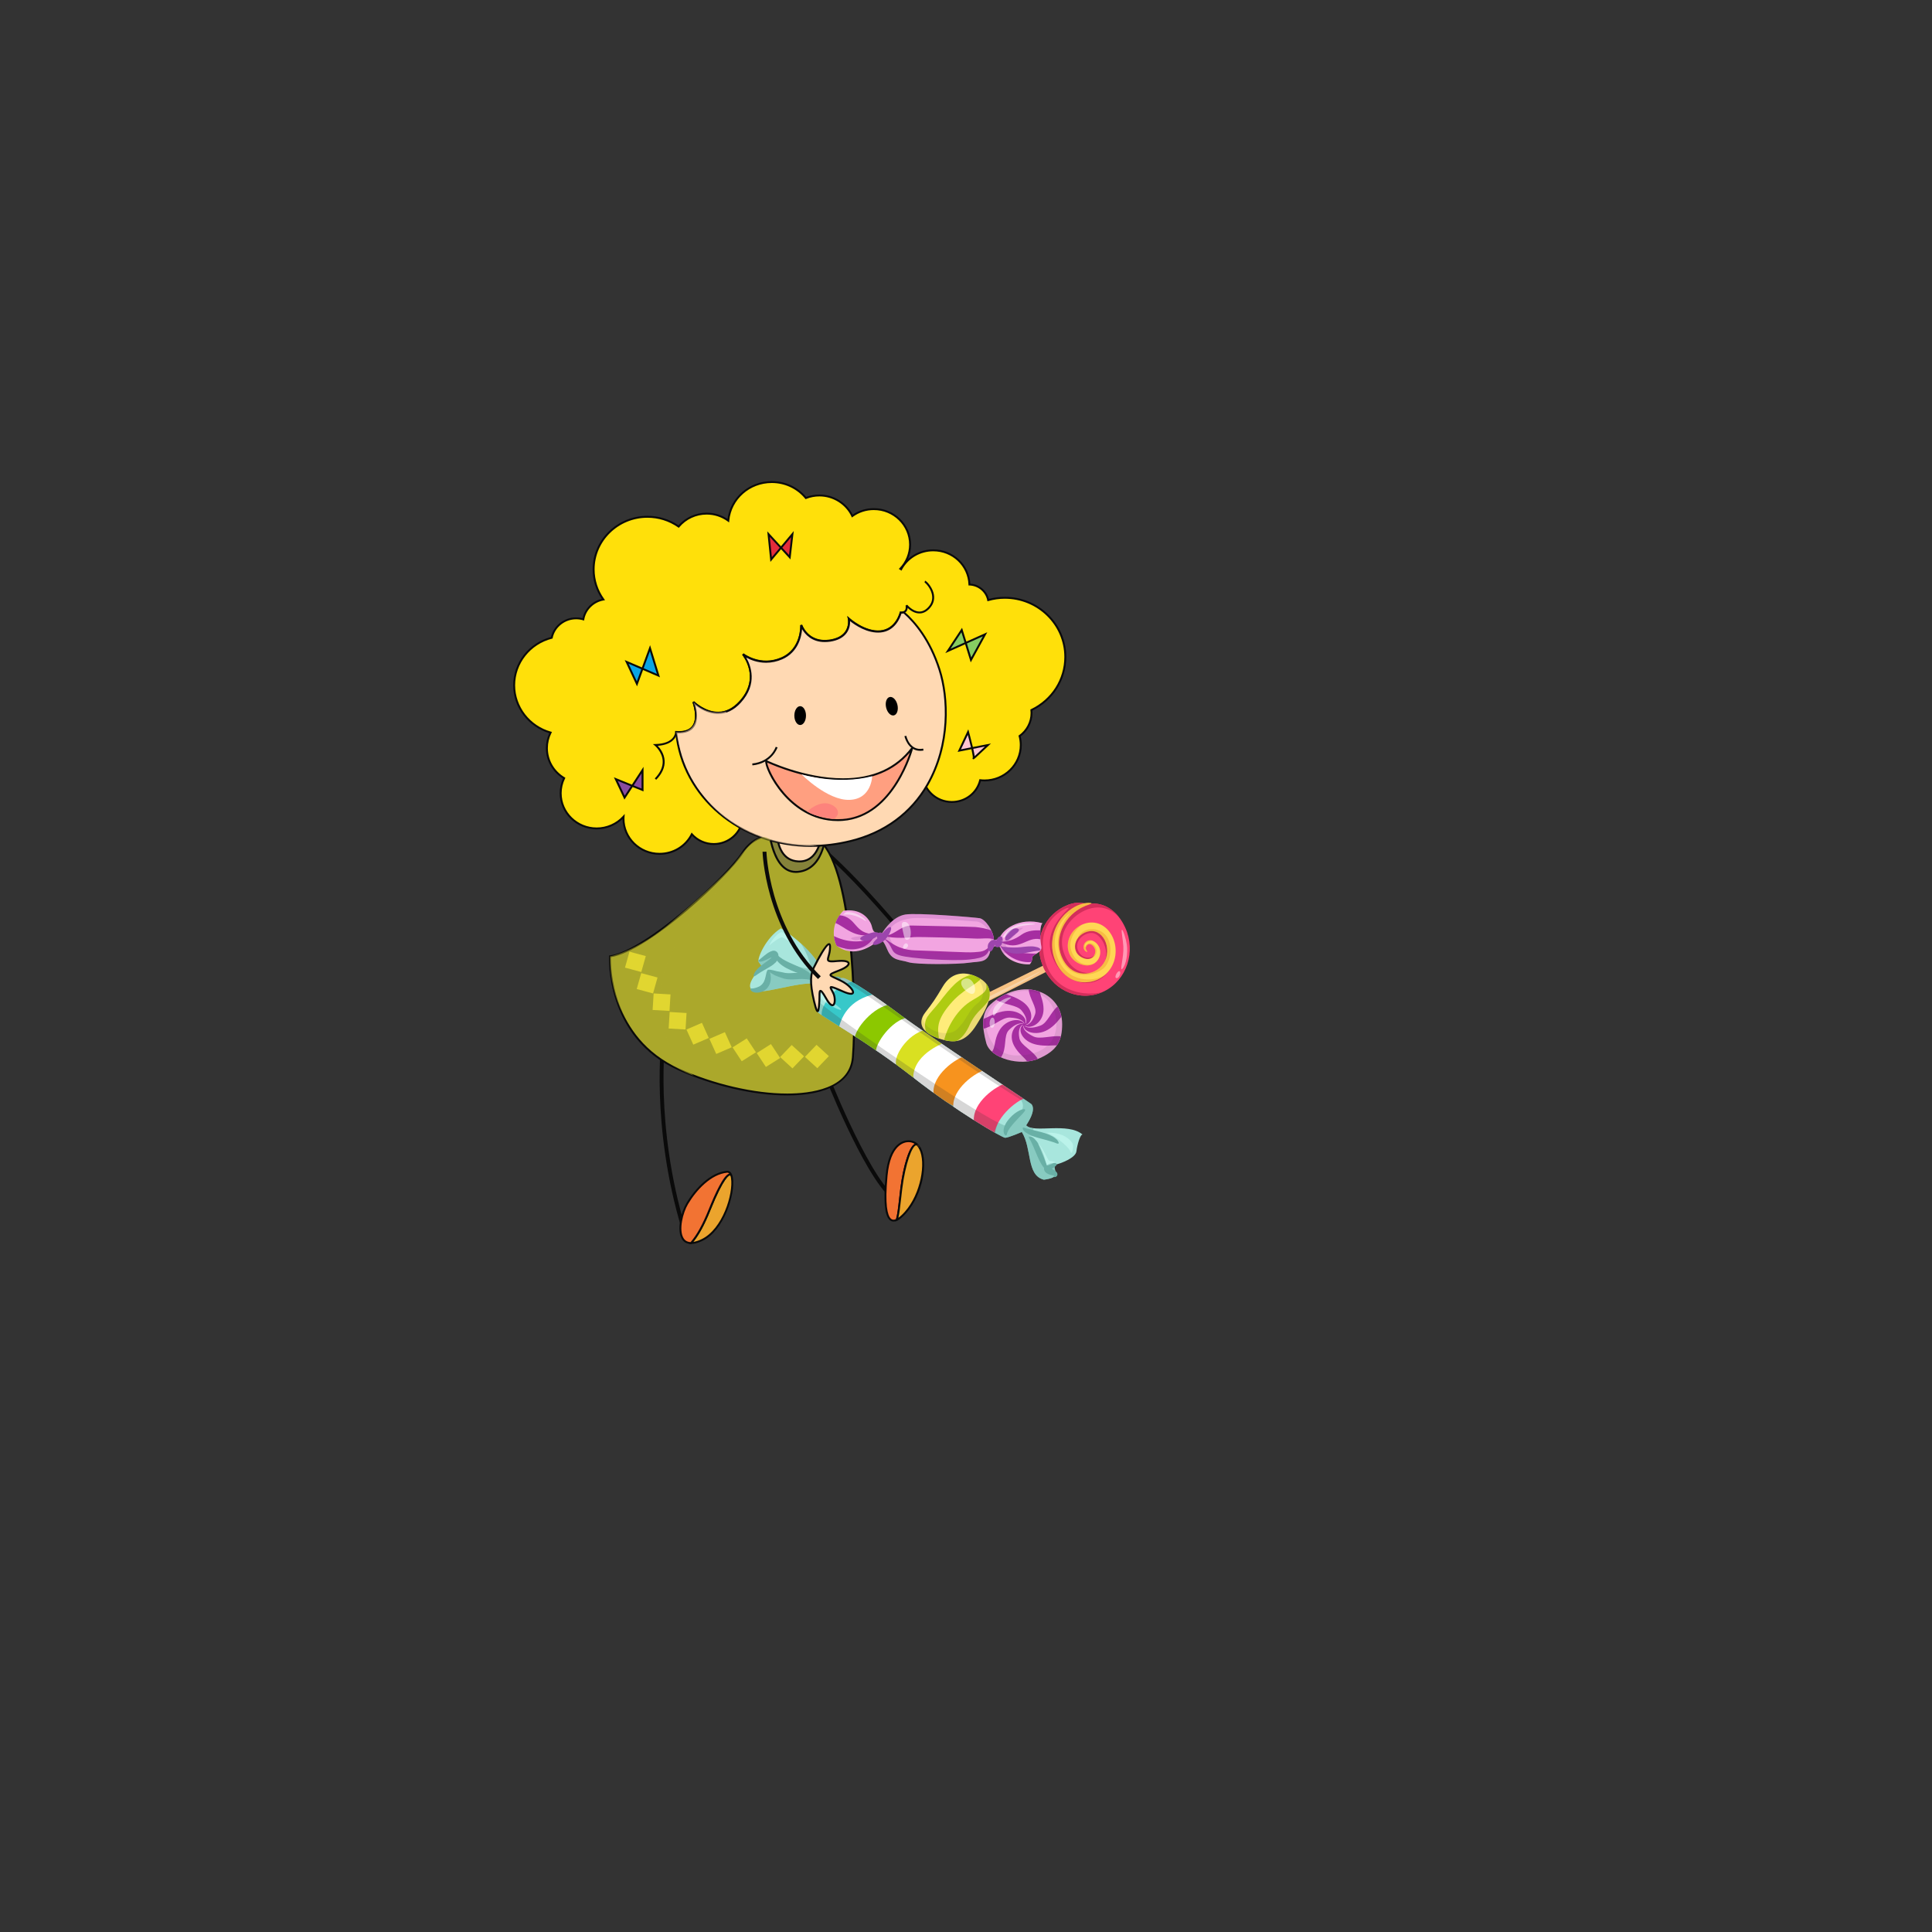 <?xml version="1.0" encoding="utf-8"?>
<!-- Generator: Adobe Illustrator 16.0.0, SVG Export Plug-In . SVG Version: 6.00 Build 0)  -->
<!DOCTYPE svg PUBLIC "-//W3C//DTD SVG 1.1//EN" "http://www.w3.org/Graphics/SVG/1.1/DTD/svg11.dtd">
<svg version="1.1" id="Capa_1" xmlns="http://www.w3.org/2000/svg" xmlns:xlink="http://www.w3.org/1999/xlink" x="0px" y="0px"
	 width="400px" height="400px" viewBox="0 0 400 400" enable-background="new 0 0 400 400" xml:space="preserve">
<rect x="0" y="0" width="400" height="400" fill="#333333" stroke="none"/>
<g>
	<g>
		<path fill="#F7C283" d="M216.393,199.705l0.601,1.307l-23.549,11.972v0.001c-0.139,0.069-0.415-0.23-0.616-0.669
			s-0.253-0.85-0.114-0.92L216.393,199.705z"/>
		<path fill="#FF4376" d="M220.328,187.694c-4.664,2.301-6.489,7.832-4.212,12.779c2.273,4.945,7.89,7.065,12.54,4.736
			c4.651-2.33,6.577-8.229,4.303-13.176c-1.522-3.31-4.215-5.356-7.615-4.918C223.749,186.971,222.702,186.523,220.328,187.694z"/>
		<path fill="#D42E5B" d="M226.766,197.543c-0.554,0.928-2.586,1.184-3.491-0.594c-0.906-1.777,0.638-3.592,2.557-3.792
			c1.921-0.199,4.184,3.429,2.693,6.463c1.695-2.058,1.371-3.98,1.371-3.98s-1.125-3.546-2.168-4.064
			c-1.043-0.521-3.265-0.634-4.448,0.479c-1.185,1.114-1.641,2.328-1.606,3.352c0.034,1.025,0.184,1.88,0.519,2.344
			c0.337,0.465,1.877,1.646,2.33,1.493c0.455-0.153,2.285-0.698,2.357-0.808"/>
		<path fill="#D42E5B" d="M215.905,195.415c0.081,9.221,7.588,11.108,12.289,10.009c-4.555,1.972-9.88-0.169-12.078-4.951
			c-2.277-4.947-0.452-10.478,4.212-12.779c2.374-1.17,3.421-0.723,5.016-0.579c2.588-0.333,4.763,0.774,6.325,2.78
			c-1.806-1.934-4.066-2.457-6.433-1.646c-3.054,1.046-6.877,4.822-4.75,9.597c2.126,4.774,6.394,3.864,9.291,2.784
			c-2.758,4.804-9.584,3.349-11.898-2.52c-2.316-5.871,3.577-9.865,3.381-10.139C221.064,187.697,215.857,189.955,215.905,195.415z"
			/>
		<path fill="#FFD754" d="M225.121,197.047c0.038-0.062-0.159-0.194-0.272-0.503c-0.055-0.156-0.063-0.353,0.021-0.558
			c0.079-0.202,0.256-0.415,0.493-0.491c0.233-0.082,0.506-0.024,0.777,0.201c0.133,0.11,0.272,0.264,0.376,0.424
			c0.104,0.163,0.181,0.347,0.22,0.543c0.039,0.198,0.043,0.411,0.003,0.62c-0.043,0.211-0.127,0.417-0.249,0.602
			c-0.123,0.183-0.288,0.338-0.477,0.457c-0.193,0.115-0.415,0.184-0.655,0.208c-0.476,0.05-1.046-0.119-1.567-0.434
			c-0.504-0.306-0.912-0.762-1.096-1.337c-0.094-0.287-0.139-0.597-0.126-0.915c0.018-0.319,0.088-0.644,0.211-0.955
			c0.246-0.623,0.709-1.177,1.306-1.563c0.299-0.193,0.633-0.343,0.986-0.451c0.348-0.105,0.702-0.151,1.051-0.133
			c0.349,0.02,0.692,0.104,1.016,0.254c0.321,0.156,0.625,0.374,0.896,0.647c0.267,0.277,0.498,0.608,0.688,0.972
			c0.184,0.366,0.322,0.766,0.409,1.183c0.173,0.833,0.129,1.737-0.135,2.56c-0.264,0.815-0.751,1.531-1.383,2.064
			c-0.633,0.532-1.393,0.887-2.176,1.047c-0.784,0.146-1.589,0.117-2.32-0.123c-0.735-0.229-1.396-0.647-1.935-1.19
			c-0.55-0.534-0.965-1.208-1.287-1.904c-0.321-0.699-0.522-1.426-0.601-2.146c-0.082-0.717-0.054-1.426,0.062-2.094
			c0.117-0.668,0.323-1.294,0.576-1.866c0.512-1.146,1.215-2.065,1.931-2.753c0.357-0.345,0.715-0.645,1.065-0.886
			c0.171-0.128,0.348-0.228,0.509-0.337c0.17-0.093,0.329-0.191,0.484-0.271c0.624-0.321,1.144-0.51,1.501-0.628
			c0.356-0.122,0.552-0.197,0.546-0.264c-0.005-0.061-0.214-0.109-0.609-0.104c-0.396,0.004-0.979,0.087-1.701,0.328
			c-0.18,0.061-0.364,0.139-0.561,0.219c-0.191,0.093-0.397,0.178-0.6,0.297c-0.412,0.217-0.837,0.503-1.269,0.847
			c-0.86,0.688-1.731,1.657-2.403,2.942c-0.33,0.643-0.613,1.364-0.792,2.158c-0.177,0.791-0.252,1.653-0.185,2.543
			c0.062,0.89,0.28,1.803,0.646,2.673c0.047,0.109,0.093,0.217,0.14,0.326c0.049,0.109,0.105,0.214,0.159,0.321
			c0.056,0.106,0.107,0.215,0.169,0.32c0.063,0.104,0.126,0.207,0.189,0.313c0.061,0.106,0.13,0.209,0.203,0.308
			c0.072,0.1,0.143,0.201,0.217,0.302c0.078,0.096,0.158,0.193,0.239,0.289c0.078,0.099,0.162,0.193,0.252,0.281
			c0.694,0.735,1.583,1.333,2.576,1.664c0.992,0.344,2.075,0.404,3.126,0.22c1.051-0.198,2.073-0.66,2.946-1.384
			c0.87-0.725,1.572-1.734,1.944-2.895c0.368-1.153,0.423-2.388,0.175-3.552c-0.125-0.58-0.322-1.142-0.593-1.665
			c-0.273-0.52-0.618-1.002-1.028-1.416c-0.413-0.411-0.894-0.751-1.415-0.99c-0.523-0.235-1.087-0.36-1.637-0.377
			s-1.087,0.072-1.578,0.234c-0.483,0.157-0.95,0.381-1.372,0.671c-0.845,0.577-1.517,1.418-1.862,2.39
			c-0.174,0.485-0.269,0.997-0.275,1.513c-0.002,0.514,0.09,1.028,0.267,1.502c0.175,0.473,0.445,0.898,0.766,1.245
			c0.32,0.349,0.688,0.618,1.064,0.822c0.377,0.201,0.748,0.342,1.15,0.431c0.398,0.088,0.813,0.11,1.216,0.043
			s0.79-0.219,1.118-0.451c0.325-0.233,0.594-0.535,0.781-0.87c0.187-0.336,0.302-0.7,0.342-1.065
			c0.039-0.365,0.004-0.729-0.095-1.057c-0.098-0.331-0.257-0.625-0.447-0.865c-0.197-0.243-0.402-0.424-0.638-0.576
			c-0.233-0.15-0.499-0.255-0.769-0.279c-0.271-0.028-0.536,0.037-0.749,0.151c-0.431,0.235-0.646,0.64-0.712,0.999
			c-0.068,0.366,0.034,0.698,0.176,0.888c0.143,0.198,0.302,0.283,0.403,0.322C225.05,197.079,225.108,197.073,225.121,197.047z"/>
		<path fill="#E37C1B" fill-opacity="0.3" d="M223.657,187.25c0.722-0.241,1.305-0.324,1.701-0.328
			c0.396-0.005,0.604,0.044,0.609,0.104c0.006,0.066-0.189,0.142-0.546,0.264c-0.357,0.119-0.877,0.307-1.501,0.628
			c-0.155,0.08-0.314,0.178-0.484,0.271c-0.161,0.109-0.338,0.209-0.509,0.337c-0.351,0.241-0.708,0.541-1.065,0.886
			c-0.716,0.688-1.419,1.607-1.931,2.753c-0.253,0.571-0.459,1.197-0.576,1.866c-0.115,0.668-0.144,1.377-0.062,2.094
			c0.078,0.721,0.279,1.447,0.601,2.146c0.322,0.696,0.737,1.371,1.287,1.904c0.539,0.542,1.199,0.961,1.935,1.19
			c0.731,0.24,1.536,0.27,2.32,0.123c0.783-0.16,1.543-0.516,2.176-1.047c0.632-0.534,1.119-1.25,1.383-2.064
			c0.264-0.823,0.308-1.728,0.135-2.56c-0.087-0.417-0.226-0.816-0.409-1.183c-0.189-0.364-0.421-0.695-0.688-0.972
			c-0.271-0.273-0.574-0.491-0.896-0.647c-0.323-0.15-0.667-0.234-1.016-0.254c-0.349-0.019-0.703,0.028-1.051,0.133
			c-0.354,0.107-0.688,0.257-0.986,0.451c-0.381,0.247-0.708,0.562-0.957,0.921c0.765-2.332,4.466-2.602,6.023-0.356
			c1.21,1.743,0.938,4.887-0.476,6.378c-1.414,1.488-6.938,3.279-9.081-2.174c-2.142-5.456,2.391-9.288,1.943-9.064
			c-0.447,0.224-4.701,3.638-2.57,9.238c1.993,5.238,7.53,5.16,9.868,3.49c-0.042,0.037-0.082,0.075-0.124,0.111
			c-0.873,0.724-1.896,1.186-2.946,1.384c-1.051,0.185-2.134,0.124-3.126-0.22c-0.993-0.331-1.882-0.929-2.576-1.664
			c-0.09-0.088-0.174-0.183-0.252-0.281c-0.081-0.096-0.161-0.193-0.239-0.289c-0.074-0.101-0.145-0.202-0.217-0.302
			c-0.073-0.099-0.143-0.202-0.203-0.308c-0.063-0.105-0.127-0.209-0.189-0.313c-0.062-0.105-0.113-0.214-0.169-0.32
			c-0.054-0.106-0.11-0.212-0.159-0.321c-0.047-0.109-0.093-0.217-0.14-0.326c-0.366-0.87-0.585-1.783-0.646-2.673
			c-0.067-0.89,0.008-1.752,0.185-2.543c0.179-0.794,0.462-1.515,0.792-2.158c0.672-1.285,1.543-2.254,2.403-2.942
			c0.432-0.344,0.856-0.63,1.269-0.847c0.202-0.119,0.408-0.204,0.6-0.297C223.293,187.39,223.478,187.312,223.657,187.25z"/>
		<path fill="#E37C1B" fill-opacity="0.3" d="M221.797,196.816c0.867,2.693,3.166,3.364,4.782,2.625
			c-0.313,0.205-0.672,0.345-1.046,0.406c-0.402,0.067-0.817,0.045-1.216-0.043c-0.402-0.089-0.773-0.23-1.15-0.431
			c-0.377-0.204-0.744-0.473-1.064-0.822c-0.32-0.346-0.591-0.772-0.766-1.245c-0.177-0.474-0.269-0.988-0.267-1.502
			c0.007-0.516,0.102-1.028,0.275-1.513c0.346-0.972,1.018-1.813,1.862-2.39c0.243-0.167,0.501-0.309,0.769-0.433
			C222.624,192.432,221.085,194.611,221.797,196.816z"/>
		<path fill="#E37C1B" fill-opacity="0.3" d="M225.702,198.479c0.109-0.034,0.214-0.081,0.311-0.137
			c0.188-0.118,0.354-0.273,0.477-0.457c0.122-0.185,0.206-0.391,0.249-0.602c0.04-0.209,0.036-0.422-0.003-0.62
			c-0.039-0.197-0.115-0.381-0.22-0.543c-0.104-0.16-0.243-0.314-0.376-0.424c-0.271-0.225-0.544-0.283-0.777-0.201
			c-0.237,0.077-0.414,0.29-0.493,0.491c-0.083,0.205-0.075,0.401-0.021,0.558c0.113,0.31,0.311,0.441,0.272,0.503
			c-0.013,0.026-0.071,0.032-0.177-0.002c-0.102-0.039-0.261-0.125-0.403-0.322c-0.142-0.19-0.244-0.522-0.176-0.888
			c0.066-0.359,0.281-0.764,0.712-0.999c0.213-0.114,0.478-0.18,0.749-0.151c0.102,0.009,0.203,0.033,0.303,0.064
			c-0.575,0.031-1.135,0.281-1.392,0.63c-0.296,0.406-0.148,1.006,0.083,0.407c0.46-0.827,1.59-0.612,2.07,0.394
			C227.286,197.009,226.921,198.285,225.702,198.479z"/>
		<path fill="#FF99B5" d="M232.324,200.617c-0.559,0.521,0.376-2.476,0.251-4.683c-0.084-1.473-0.507-3.409-0.29-3.424
			c0.224-0.017,0.803,1.655,1.014,3.118C233.545,197.332,233.17,199.832,232.324,200.617z"/>
		<path fill="#FF99B5" d="M231.875,201.141c0.245,0.298-0.215,1.53-0.766,1.359C230.559,202.33,231.518,200.705,231.875,201.141z"/>
		<path fill="#F7D4AA" d="M215.469,201.059c-0.631,0.965-21.901,11.761-22.152,11.328
			C193.064,211.954,215.469,201.059,215.469,201.059z"/>
	</g>
	<g>
		<g>
			<path fill="#0A0A0A" d="M186.289,193.188l0.618-0.502c-14.712-17.385-20.525-20.35-20.762-20.468l-0.363,0.7
				C165.84,172.945,171.733,175.992,186.289,193.188L186.289,193.188z"/>
		</g>
	</g>
	<g>
		<g>
			<path fill="#0A0A0A" d="M141.164,254.538l0.767-0.222c-6.469-21.428-4.165-39.373-4.145-39.552l-0.793-0.101
				C136.967,214.842,134.641,232.954,141.164,254.538L141.164,254.538z"/>
		</g>
	</g>
	<g>
		<g>
			<path fill="#0A0A0A" d="M184.564,248.2l0.539-0.589c-5.795-5.085-13.994-26.153-14.075-26.36l-0.756,0.275
				C170.611,222.399,178.628,242.987,184.564,248.2L184.564,248.2z"/>
		</g>
	</g>
	<g>
		<g>
			<g>
				<path fill="#ABA82B" d="M161.359,173.083c0,0-4.688-1.172-7.71,3.549c-3.013,4.724-19.716,20.326-27.354,21.373
					c0,0-1.011,16.521,14.18,23.384c15.187,6.854,35.305,7.845,36.111-2.48c0.809-10.322-0.101-40.566-7.446-45.299
					C161.798,168.871,161.359,173.083,161.359,173.083z"/>
			</g>
		</g>
		<g>
			<g>
				<path fill="#0A0A0A" d="M162.99,226.801c-6.896,0-15.344-1.958-22.599-5.238c-15.141-6.836-14.312-23.405-14.304-23.568
					l0.013-0.162l0.165-0.024c7.333-1.008,24.052-16.328,27.218-21.273c2.096-3.287,5.012-3.777,6.563-3.777
					c0.525,0,0.931,0.055,1.157,0.097c0.133-0.498,0.632-1.69,2.391-1.69c1.405,0,3.311,0.765,5.659,2.281
					c7.408,4.779,8.391,34.472,7.529,45.479C176.396,223.929,171.367,226.801,162.99,226.801L162.99,226.801z M163.595,171.555
					c-1.843,0-2.027,1.487-2.031,1.55l-0.022,0.225l-0.228-0.051c-0.005,0-0.507-0.127-1.267-0.127c-1.47,0-4.229,0.467-6.224,3.588
					c-2.839,4.442-19.307,20.146-27.337,21.433c-0.046,1.709-0.022,16.67,14.072,23.034c7.209,3.256,15.594,5.201,22.432,5.201
					c4.785,0,12.887-0.978,13.393-7.515c0.826-10.587-0.185-40.496-7.353-45.122C166.753,172.303,164.922,171.555,163.595,171.555
					L163.595,171.555z"/>
			</g>
		</g>
	</g>
	<g>
		<g>
			<g>
				<path fill="#85823A" d="M171.051,171.512c0,0,0.069,8.407-5.831,8.993c-5.9,0.589-6.237-10.972-6.237-10.972L171.051,171.512z"
					/>
			</g>
		</g>
		<g>
			<g>
				<path fill="#0A0A0A" d="M164.788,180.726c-5.62,0-5.993-10.729-6.007-11.187l-0.008-0.24l12.475,2.048v0.165
					c0,0.092,0.002,8.59-6.01,9.187C165.086,180.713,164.933,180.726,164.788,180.726L164.788,180.726L164.788,180.726z
					 M170.844,171.683l-11.652-1.915c0.096,1.638,0.816,11.063,6.007,10.544C170.398,179.79,170.812,172.848,170.844,171.683
					L170.844,171.683z"/>
			</g>
		</g>
	</g>
	<g>
		<g>
			<g>
				<path fill="#FFD9B3" d="M170.304,170.213c0,0,0.349,8.455-5.084,8.129c-5.434-0.324-4.63-8.657-3.892-10.424
					C162.064,166.154,170.304,170.213,170.304,170.213z"/>
			</g>
		</g>
		<g>
			<g>
				<path fill="#0A0A0A" d="M165.519,178.546c-0.104,0-0.204,0-0.315-0.008c-1.484-0.09-2.638-0.756-3.43-1.991
					c-1.709-2.652-1.215-7.303-0.632-8.706c0.158-0.372,0.563-0.561,1.212-0.561c2.41,0,7.813,2.648,8.036,2.763l0.109,0.053
					l0.004,0.113c0.008,0.198,0.174,4.874-2.055,7.142c-0.782,0.796-1.766,1.195-2.927,1.195
					C165.519,178.546,165.519,178.546,165.519,178.546L165.519,178.546z M170.102,170.339c-0.783-0.378-5.612-2.668-7.748-2.668
					c-0.467,0-0.751,0.107-0.836,0.321c-0.546,1.307-1.012,5.844,0.598,8.345c0.719,1.12,1.768,1.728,3.116,1.81
					c0.098,0.006,0.196,0.008,0.287,0.008c0,0,0,0,0.003,0c1.048,0,1.932-0.36,2.634-1.073
					C170.082,175.119,170.115,171.076,170.102,170.339L170.102,170.339z"/>
			</g>
		</g>
	</g>
	<g>
		<g>
			<g>
				<g>
					<path fill="#FFE00A" d="M106.453,141.885c0-4.734,3.303-8.7,7.777-9.843c0.482-2.297,2.563-4.022,5.053-4.022
						c0.519,0,1.016,0.074,1.482,0.211c0.364-2.084,2.031-3.73,4.154-4.108c-1.265-1.766-2.019-3.916-2.019-6.236
						c0-6.019,4.987-10.891,11.143-10.891c2.412,0,4.638,0.752,6.46,2.023c1.377-1.634,3.466-2.679,5.807-2.679
						c1.678,0,3.226,0.545,4.473,1.458c0.443-4.486,4.305-7.997,9.01-7.997c2.854,0,5.397,1.299,7.057,3.311
						c0.863-0.343,1.805-0.528,2.795-0.528c3.023,0,5.619,1.745,6.813,4.258c1.248-0.9,2.782-1.438,4.452-1.438
						c4.149,0,7.515,3.284,7.515,7.343c0,1.938-0.774,3.693-2.032,5.006c0.055,0.041,0.117,0.076,0.172,0.112
						c1.26-2.331,3.762-3.924,6.646-3.924c4.059,0,7.359,3.146,7.499,7.082c1.929,0.071,3.519,1.426,3.882,3.22
						c1.09-0.301,2.241-0.479,3.436-0.479c6.924,0,12.534,5.485,12.534,12.252c0,4.832-2.866,8.994-7.023,10.987
						c0.021,0.206,0.034,0.411,0.034,0.619c0,1.956-0.978,3.687-2.48,4.76c0.16,0.593,0.255,1.217,0.255,1.862
						c0,4.053-3.367,7.342-7.515,7.342c-0.304,0-0.599-0.027-0.896-0.06c-0.637,2.588-3.019,4.513-5.865,4.513
						c-3.331,0-6.034-2.64-6.034-5.896c0-0.207,0.011-0.407,0.035-0.611c-11.177,3.503-27.168,7.963-37.272,9.803
						c-0.252,3.031-2.844,5.414-6.009,5.414c-1.823,0-3.445-0.791-4.554-2.032c-1.219,2.396-3.751,4.057-6.687,4.057
						c-4.123,0-7.461-3.268-7.461-7.296c0-0.141,0.013-0.269,0.022-0.406c-1.368,1.496-3.353,2.441-5.566,2.441
						c-4.125,0-7.466-3.263-7.466-7.29c0-1.115,0.264-2.172,0.724-3.12c-2.145-1.281-3.577-3.585-3.577-6.216
						c0-1.159,0.28-2.246,0.776-3.223C109.641,150.442,106.453,146.532,106.453,141.885z"/>
				</g>
			</g>
			<g>
				<g>
					<path fill="#0A0A0A" d="M136.549,176.966c-4.188,0-7.604-3.305-7.661-7.383c-1.428,1.359-3.349,2.131-5.344,2.131
						c-4.229,0-7.667-3.364-7.667-7.492c0-1.05,0.224-2.073,0.671-3.047c-2.213-1.385-3.526-3.724-3.526-6.289
						c0-1.076,0.232-2.112,0.696-3.099c-4.41-1.338-7.466-5.378-7.466-9.902c0-4.672,3.205-8.769,7.806-10.001
						c0.557-2.361,2.736-4.06,5.226-4.06c0.445,0,0.895,0.053,1.331,0.162c0.425-1.964,1.98-3.524,3.972-3.996
						c-1.236-1.818-1.887-3.925-1.887-6.104c0-6.115,5.09-11.088,11.345-11.088c2.304,0,4.524,0.676,6.426,1.959
						c1.469-1.664,3.588-2.614,5.841-2.614c1.548,0,3.032,0.447,4.313,1.302c0.611-4.492,4.494-7.838,9.17-7.838
						c2.766,0,5.353,1.188,7.119,3.27c0.877-0.323,1.799-0.49,2.732-0.49c2.909,0,5.583,1.624,6.891,4.157
						c1.295-0.873,2.802-1.336,4.374-1.336c4.256,0,7.715,3.38,7.715,7.539c0,1.04-0.22,2.054-0.632,2.984
						c1.398-1.257,3.247-1.987,5.217-1.987c4.111,0,7.453,3.103,7.692,7.093c1.852,0.147,3.392,1.41,3.839,3.158
						c1.091-0.283,2.194-0.426,3.285-0.426c7.023,0,12.736,5.582,12.736,12.447c0,4.727-2.683,8.972-7.012,11.105
						c0.014,0.167,0.02,0.328,0.02,0.501c0,1.887-0.916,3.687-2.451,4.837c0.152,0.599,0.228,1.199,0.228,1.785
						c0,4.154-3.457,7.536-7.716,7.536c-0.229,0-0.477-0.013-0.748-0.04c-0.734,2.656-3.181,4.497-6.013,4.497
						c-3.438,0-6.234-2.734-6.234-6.095c0-0.115,0.005-0.222,0.012-0.333c-11.369,3.551-27.058,7.889-36.863,9.688
						c-0.337,3.069-3.024,5.448-6.194,5.448c-1.705,0-3.332-0.688-4.51-1.893C141.931,175.475,139.382,176.966,136.549,176.966
						L136.549,176.966z M143.191,172.36l0.195,0.225c1.112,1.251,2.717,1.966,4.402,1.966c3.012,0,5.563-2.297,5.808-5.233
						l0.014-0.152l0.148-0.022c9.863-1.798,25.813-6.215,37.247-9.8l0.296-0.089l-0.034,0.301c-0.018,0.194-0.03,0.389-0.03,0.588
						c0,3.147,2.615,5.699,5.832,5.699c2.704,0,5.036-1.788,5.669-4.361l0.04-0.168l0.181,0.019
						c0.288,0.034,0.577,0.055,0.871,0.055c4.034,0,7.31-3.203,7.31-7.142c0-0.594-0.078-1.202-0.243-1.818l-0.035-0.126
						l0.111-0.079c1.498-1.074,2.396-2.791,2.396-4.599c0-0.202-0.012-0.403-0.034-0.597l-0.013-0.14l0.126-0.058
						c4.261-2.047,6.912-6.188,6.912-10.813c0-6.649-5.536-12.055-12.335-12.055c-1.12,0-2.256,0.156-3.379,0.473l-0.212,0.058
						l-0.04-0.211c-0.354-1.732-1.872-2.998-3.693-3.067l-0.188-0.004l-0.005-0.182c-0.14-3.863-3.345-6.889-7.299-6.889
						c-2.715,0-5.196,1.461-6.468,3.819l-0.104,0.191l-0.554-0.365l0.164-0.163c1.274-1.331,1.974-3.062,1.974-4.875
						c0-3.943-3.279-7.143-7.312-7.143c-1.563,0-3.063,0.479-4.331,1.396l-0.201,0.146l-0.1-0.22
						c-1.197-2.522-3.799-4.15-6.633-4.15c-0.93,0-1.848,0.176-2.719,0.519l-0.137,0.052l-0.096-0.111
						c-1.693-2.058-4.21-3.235-6.9-3.235c-4.583,0-8.371,3.358-8.808,7.812l-0.031,0.353l-0.29-0.21
						c-1.271-0.923-2.781-1.419-4.354-1.419c-2.193,0-4.251,0.956-5.651,2.609l-0.119,0.143l-0.15-0.104
						c-1.871-1.304-4.062-1.991-6.346-1.991c-6.032,0-10.938,4.792-10.938,10.693c0,2.197,0.683,4.316,1.981,6.121l0.179,0.246
						l-0.31,0.063c-2.037,0.362-3.643,1.95-3.99,3.946l-0.039,0.22l-0.219-0.063c-0.462-0.138-0.942-0.206-1.425-0.206
						c-2.345,0-4.385,1.626-4.856,3.866l-0.024,0.121l-0.12,0.029c-4.493,1.151-7.632,5.117-7.632,9.654
						c0,4.431,3.048,8.372,7.4,9.593l0.231,0.064l-0.109,0.213c-0.495,0.985-0.746,2.042-0.746,3.131
						c0,2.485,1.297,4.746,3.482,6.051l0.151,0.095l-0.077,0.158c-0.466,0.961-0.702,1.982-0.702,3.032
						c0,3.912,3.254,7.098,7.263,7.098c2.06,0,4.032-0.867,5.413-2.377l0.384-0.423l-0.04,0.683
						c-0.007,0.091-0.016,0.187-0.016,0.274c0,3.917,3.262,7.098,7.264,7.098c2.776,0,5.268-1.514,6.507-3.951L143.191,172.36
						L143.191,172.36z"/>
				</g>
			</g>
		</g>
		<g>
			<g>
				<path fill="#0A0A0A" d="M135.861,161.443c1.236-1.273,1.822-2.603,1.744-3.948c-0.085-1.471-0.933-2.563-1.423-3.078
					c3.302-0.243,3.896-2.046,4.002-2.668c1.615,0.088,2.776-0.322,3.452-1.212c1.046-1.367,0.645-3.501,0.336-4.596
					c0.868,0.687,2.678,1.847,4.799,1.813c1.678-0.034,3.22-0.813,4.596-2.31c3.59-3.914,2.061-7.759,1.127-9.363
					c1.333,0.721,4.158,1.81,7.454,0.369c3.322-1.453,3.993-4.691,4.119-6.228c0.67,1.145,2.346,3.108,5.819,2.571
					c1.589-0.24,2.737-0.857,3.426-1.829c0.626-0.879,0.708-1.84,0.687-2.409c0.969,0.771,3.593,2.612,6.34,2.338
					c3.043-0.295,4.077-3.172,4.289-3.884c0.452-0.002,0.793-0.137,1.02-0.399c0.188-0.222,0.257-0.495,0.277-0.736
					c0.47,0.446,1.321,1.09,2.335,1.126c0.801,0.043,1.531-0.311,2.198-1.017c0.894-0.952,1.167-2.111,0.784-3.357
					c-0.403-1.312-1.406-2.328-1.725-2.407l-0.096,0.383l0.049-0.188l-0.051,0.188c0.169,0.063,1.188,1.046,1.498,2.355
					c0.246,1.036-0.006,1.964-0.756,2.759c-0.583,0.62-1.205,0.928-1.885,0.895c-1.342-0.055-2.426-1.386-2.435-1.405l-0.356,0.167
					c0.002,0.009,0.155,0.633-0.149,0.986c-0.166,0.192-0.452,0.283-0.846,0.252l-0.174-0.011l-0.038,0.165
					c-0.008,0.035-0.817,3.428-3.98,3.737c-3.234,0.31-6.383-2.536-6.413-2.563l-0.461-0.424l0.123,0.605
					c0.003,0.014,0.287,1.427-0.569,2.629c-0.621,0.87-1.684,1.43-3.154,1.658c-4.475,0.685-5.731-3.038-5.743-3.08l-0.393,0.077
					c0,0.047,0.256,4.866-3.906,6.686c-4.326,1.895-7.803-0.798-7.836-0.825l-0.283,0.277c0.16,0.19,3.856,4.784-0.602,9.639
					c-1.292,1.417-2.741,2.147-4.3,2.18c-2.763,0.059-5.038-2.163-5.059-2.185l-0.33,0.208c0.007,0.029,1.237,3.226-0.06,4.922
					c-0.619,0.805-1.728,1.161-3.295,1.037l-0.215-0.013v0.211c0,0.098-0.066,2.396-4.097,2.505l-0.527,0.014l0.406,0.334
					c0.013,0.012,1.512,1.263,1.619,3.122c0.07,1.235-0.479,2.463-1.638,3.653L135.861,161.443L135.861,161.443z"/>
			</g>
		</g>
		<g>
			<g>
				<g>
					<path fill="#FFD9B3" d="M143.561,145.363c0,0,5.027,5.046,9.657,0c4.625-5.042,0.601-9.893,0.601-9.893s3.55,2.818,8.048,0.849
						c4.341-1.899,4.023-6.88,4.023-6.88s1.272,3.931,5.968,3.208c4.693-0.717,3.889-4.519,3.889-4.519s3.219,2.946,6.57,2.621
						c3.353-0.329,4.156-3.892,4.156-3.892c0.27,0.016,0.481-0.018,0.652-0.079c2.354,2.051,5.429,5.715,7.39,11.872
						c3.583,11.222,0.477,30.863-18.434,35.481c-18.949,4.631-34.632-7.338-36.077-22.543
						C146.176,152.048,143.561,145.363,143.561,145.363z"/>
				</g>
			</g>
			<g>
				<g>
					<path fill="#0A0A0A" d="M167.903,175.337c-14.739,0-26.819-10.205-28.1-23.729l-0.02-0.233l0.234,0.019
						c1.651,0.127,2.745-0.257,3.347-1.113c1.206-1.712,0.015-4.817,0.008-4.845l0.33-0.209c0.021,0.024,2.212,2.186,4.952,2.186
						c1.603,0,3.084-0.734,4.406-2.177c4.458-4.864,0.762-9.448,0.602-9.644l0.283-0.276c0.019,0.017,1.935,1.504,4.667,1.504
						c1.072,0,2.138-0.23,3.169-0.679c4.162-1.819,3.906-6.642,3.906-6.688l0.393-0.072c0.012,0.032,1.066,3.158,4.664,3.158
						c0.346,0,0.709-0.022,1.079-0.079c1.471-0.23,2.533-0.786,3.154-1.661c0.856-1.202,0.572-2.621,0.569-2.627l-0.123-0.605
						l0.461,0.421c0.028,0.027,3.175,2.884,6.413,2.568c3.163-0.312,3.973-3.705,3.98-3.738l0.038-0.17l0.174,0.015
						c0.219,0.016,0.402-0.006,0.558-0.069l0.118-0.04l0.088,0.082c2.298,1.999,5.455,5.696,7.451,11.953
						c1.859,5.812,2.307,15.575-2.519,23.982c-3.427,5.959-8.977,10.022-16.059,11.754
						C173.375,174.997,170.606,175.337,167.903,175.337L167.903,175.337z M187.076,127.001c-0.138,0.037-0.284,0.056-0.448,0.056
						c-0.212,0.716-1.246,3.591-4.289,3.888c-2.747,0.268-5.374-1.567-6.34-2.345c0.021,0.572-0.061,1.537-0.687,2.416
						c-0.688,0.97-1.837,1.585-3.426,1.832c-0.39,0.053-0.775,0.084-1.142,0.084c-2.709,0-4.09-1.647-4.68-2.658
						c-0.124,1.535-0.795,4.773-4.117,6.23c-1.08,0.468-2.209,0.711-3.335,0.711c-1.813,0-3.263-0.606-4.109-1.075
						c0.93,1.616,2.441,5.449-1.137,9.354c-1.405,1.535-2.989,2.31-4.712,2.31c-2.093-0.002-3.831-1.137-4.683-1.813
						c0.304,1.068,0.694,3.139-0.271,4.511c-0.661,0.94-1.807,1.375-3.474,1.301c1.377,13.21,13.229,23.145,27.676,23.145
						c2.673,0,5.411-0.34,8.134-1.008c6.965-1.7,12.426-5.696,15.799-11.563c4.766-8.293,4.317-17.93,2.487-23.673
						C192.378,132.611,189.326,128.985,187.076,127.001L187.076,127.001z"/>
				</g>
			</g>
		</g>
		<g>
			<g>
				<g>
					<g>
						<polygon fill="#E32C3B" points="164.062,110.586 159.651,115.837 159.114,110.586 163.505,115.364 						"/>
					</g>
				</g>
				<g>
					<g>
						<path fill="#0A0A0A" d="M159.502,116.333l-0.646-6.325l2.835,3.094l2.646-3.154l-0.681,5.877l-1.949-2.119L159.502,116.333
							L159.502,116.333z M161.438,113.405l-2.062-2.24l0.428,4.188L161.438,113.405L161.438,113.405z M163.784,111.227l-1.819,2.172
							l1.395,1.508L163.784,111.227L163.784,111.227z"/>
					</g>
				</g>
			</g>
			<g>
				<g>
					<g>
						<polygon fill="#0AA4E4" points="134.575,134.2 136.319,139.874 129.748,137.037 131.869,141.576 						"/>
					</g>
				</g>
				<g>
					<g>
						<path fill="#0A0A0A" d="M131.891,142.102l-2.55-5.447l3.562,1.53l1.688-4.611l2.046,6.657l-3.503-1.514L131.891,142.102
							L131.891,142.102z M132.764,138.555l-2.615-1.128l1.699,3.635L132.764,138.555L132.764,138.555z M134.557,134.828
							l-1.288,3.516l2.731,1.184L134.557,134.828L134.557,134.828z"/>
					</g>
				</g>
			</g>
			<g>
				<g>
					<g>
						<polygon fill="#894BA0" points="133.03,159.438 133.03,163.562 127.502,161.307 129.312,165.139 						"/>
					</g>
				</g>
				<g>
					<g>
						<path fill="#0A0A0A" d="M129.278,165.546l-2.18-4.616l3.728,1.521l2.407-3.69v5.094l-2.25-0.914L129.278,165.546
							L129.278,165.546z M130.609,162.785l-2.711-1.103l1.438,3.045L130.609,162.785L130.609,162.785z M132.832,160.109
							l-1.627,2.496l1.627,0.663V160.109L132.832,160.109z"/>
					</g>
				</g>
			</g>
			<g>
				<g>
					<g>
						<polygon fill="#87CD62" points="203.946,131.324 201.027,136.632 199.119,130.438 196.261,134.768 						"/>
					</g>
				</g>
				<g>
					<g>
						<path fill="#0A0A0A" d="M200.977,137.142l-1.161-3.751l-4.1,1.831l3.469-5.246l0.886,2.866l4.334-1.941L200.977,137.142
							L200.977,137.142z M203.484,131.749l-3.299,1.474l0.896,2.897L203.484,131.749L203.484,131.749z M199.7,133.01l-0.652-2.109
							l-2.245,3.406L199.7,133.01L199.7,133.01z"/>
					</g>
				</g>
			</g>
			<g>
				<g>
					<g>
						<path fill="#FFC4D1" d="M200.427,151.576l-1.813,3.832l5.936-1.164c0,0-3.22,3.032-2.969,2.739
							C201.832,156.688,200.427,151.576,200.427,151.576z"/>
					</g>
				</g>
				<g>
					<g>
						<path fill="#0A0A0A" d="M201.567,157.193h-0.13l-0.114-0.205l0.082-0.099c0.012-0.049,0.032-0.334-0.289-1.774l-2.851,0.562
							l2.209-4.677l0.147,0.525c0.004,0.013,0.455,1.667,0.8,3.133l3.76-0.737l-0.494,0.463
							C201.704,157.193,201.676,157.193,201.567,157.193L201.567,157.193z M203.915,154.564l-2.406,0.472l0,0
							c0.167,0.748,0.252,1.211,0.289,1.506C202.267,156.109,203.146,155.285,203.915,154.564L203.915,154.564z M201.027,154.731
							c-0.223-0.947-0.489-1.975-0.654-2.577l-1.412,2.982L201.027,154.731L201.027,154.731z"/>
					</g>
				</g>
			</g>
		</g>
		<g>
			<g>
				<path d="M164.462,148.159c0,1.073,0.538,1.947,1.205,1.947c0.664,0,1.204-0.874,1.204-1.947c0-1.079-0.54-1.953-1.204-1.953
					C165,146.206,164.462,147.08,164.462,148.159z"/>
			</g>
		</g>
		<g>
			<g>
				<path d="M183.456,146.461c0.234,1.05,0.948,1.788,1.6,1.656c0.65-0.142,0.989-1.103,0.752-2.161
					c-0.236-1.053-0.95-1.787-1.601-1.647C183.558,144.445,183.221,145.412,183.456,146.461z"/>
			</g>
		</g>
		<g>
			<g>
				<path fill="#0A0A0A" d="M190.515,155.452c0.221,0,0.449-0.021,0.694-0.066l-0.074-0.389c-2.782,0.516-3.463-2.533-3.487-2.661
					l-0.396,0.079C187.258,152.447,187.918,155.452,190.515,155.452L190.515,155.452z"/>
			</g>
		</g>
		<g>
			<g>
				<path fill="#0A0A0A" d="M155.786,158.467c4.106-0.422,5.186-3.691,5.203-3.729l-0.39-0.115c-0.039,0.124-1.019,3.059-4.856,3.45
					L155.786,158.467L155.786,158.467z"/>
			</g>
		</g>
		<g>
			<g>
				<g>
					<path fill="#FF9F80" d="M188.857,154.882c0,0-3.619,14.094-14.384,14.877c-10.763,0.791-16.092-10.714-15.843-12.188
						C158.631,157.571,179.201,167.628,188.857,154.882z"/>
				</g>
			</g>
			<g>
				<g>
					<path fill="#0A0A0A" d="M173.427,169.993c-5.389,0-9.148-3.027-11.352-5.569c-2.604-3.005-3.772-6.121-3.642-6.886l0.044-0.26
						l0.243,0.116c0.08,0.037,7.762,3.748,15.813,3.748c6.188,0,10.957-2.145,14.162-6.376l0.354,0.165
						c-0.036,0.141-3.778,14.233-14.563,15.024C174.125,169.986,173.771,169.993,173.427,169.993L173.427,169.993z M188.36,155.813
						c-3.264,3.796-7.905,5.724-13.826,5.724c-7.243,0-14.189-2.966-15.695-3.65c0.154,0.986,1.288,3.678,3.547,6.285
						c2.289,2.638,6.313,5.816,12.072,5.397C183.299,168.913,187.3,159.004,188.36,155.813L188.36,155.813z"/>
				</g>
			</g>
		</g>
		<g>
			<g>
				<path fill="#FFFFFF" d="M180.578,160.707c0,0-0.119,4.749-4.694,4.896c-4.578,0.151-9.921-5.269-9.921-5.269
					S173.359,162.594,180.578,160.707z"/>
			</g>
		</g>
		<g>
			<g>
				<path fill="#FD837C" d="M167.107,168.033c0,0,2.638-2.6,5.054-1.421c2.41,1.181,1.033,3.138-0.053,2.902
					C171.022,169.273,168.768,169.047,167.107,168.033z"/>
			</g>
		</g>
		<g opacity="0.5">
			<g>
				<path fill="#FFD9B3" d="M150.381,147.319c0,0-8.212,23.693,18.759,27.823c0,0-24.173,1.823-29.136-23.553
					c0,0,2.685,0.428,3.74-1.687c1.057-2.117-0.184-4.54-0.184-4.54S146.104,148.364,150.381,147.319z"/>
			</g>
		</g>
	</g>
	<g>
		<g>
			<g>
				<g>
					<path fill="#F27333" d="M151.553,243.923c0,0.002,0.002,0.002,0.002,0.002c-0.03-0.204-0.079-0.387-0.135-0.552
						C151.491,243.507,151.537,243.693,151.553,243.923z"/>
				</g>
			</g>
			<g>
				<g>
					<g>
						<path fill="#EBA42D" d="M151.42,243.373c0.056,0.165,0.104,0.348,0.135,0.552c0,0.006,0,0.013,0,0.013
							c0.464,3.104-1.7,10.666-6.248,12.816c-0.902,0.43-1.635,0.607-2.233,0.607c1.358-1.525,2.596-3.806,3.843-6.898
							C149.587,243.803,151.001,242.573,151.42,243.373z"/>
					</g>
				</g>
				<g>
					<g>
						<path fill="#0A0A0A" d="M142.637,257.559l0.288-0.326c1.295-1.462,2.539-3.699,3.802-6.844
							c1.359-3.384,3.226-7.427,4.385-7.427c0.117,0,0.339,0.044,0.498,0.354c0.061,0.169,0.107,0.364,0.144,0.597
							c0.492,3.286-1.801,10.864-6.36,13.022c-0.886,0.41-1.662,0.621-2.319,0.624H142.637L142.637,257.559z M151.111,243.355
							c-0.113,0-1.211,0.198-4.013,7.175c-1.181,2.939-2.351,5.104-3.563,6.602c0.492-0.077,1.054-0.261,1.682-0.554
							c4.406-2.078,6.616-9.423,6.136-12.622c-0.026-0.195-0.07-0.362-0.111-0.49C151.183,243.355,151.136,243.355,151.111,243.355
							L151.111,243.355z"/>
					</g>
				</g>
			</g>
			<g>
				<g>
					<path fill="#F27333" d="M151.555,243.938c0,0,0-0.007,0-0.013C151.555,243.931,151.555,243.938,151.555,243.938z"/>
				</g>
			</g>
			<g>
				<g>
					<g>
						<path fill="#F27333" d="M142.284,249.182c1.812-3.046,4.938-6.271,8.251-6.584c0.419-0.038,0.709,0.258,0.885,0.775
							c-0.419-0.8-1.833,0.43-4.504,7.09c-1.247,3.093-2.484,5.373-3.843,6.898C139.796,257.366,140.754,251.758,142.284,249.182z"
							/>
					</g>
				</g>
				<g>
					<g>
						<path fill="#0A0A0A" d="M143.071,257.559c-0.847,0-1.509-0.364-1.912-1.049c-1.109-1.882-0.142-5.581,0.954-7.422
							c1.789-3.01,4.937-6.358,8.402-6.688l0.09-0.003c0.322,0,0.749,0.162,1.004,0.918l-0.368,0.15
							c-0.059-0.11-0.105-0.11-0.13-0.11c-0.113,0-1.211,0.198-4.013,7.175c-1.278,3.189-2.547,5.464-3.87,6.957l-0.06,0.071
							H143.071L143.071,257.559L143.071,257.559z M150.984,242.98c-0.116-0.125-0.274-0.199-0.428-0.186
							c-3.313,0.312-6.354,3.553-8.097,6.487c-1.071,1.803-1.952,5.344-0.954,7.03c0.32,0.548,0.816,0.827,1.478,0.853
							c1.273-1.464,2.499-3.682,3.743-6.776C148.037,247.124,149.814,243.258,150.984,242.98L150.984,242.98z"/>
					</g>
				</g>
			</g>
		</g>
		<g>
			<g>
				<g>
					<g>
						<path fill="#F27333" d="M183.556,243.373c0.703-7.378,4.556-7.798,6.14-6.573c0.065,0.049,0.121,0.12,0.179,0.179
							c-1.104-0.49-2.619,3.91-3.265,9.064c-0.378,3.045-0.514,5.159-0.93,6.504C183.376,253.638,182.981,249.425,183.556,243.373z"
							/>
					</g>
				</g>
				<g>
					<g>
						<path fill="#0A0A0A" d="M185.001,252.913c-0.35,0-0.657-0.139-0.91-0.41c-0.966-1.035-1.214-4.116-0.733-9.147
							c0.64-6.756,3.777-7.278,4.726-7.278c0.642,0,1.263,0.202,1.736,0.566c0.052,0.041,0.094,0.083,0.139,0.132l0.057,0.063
							l-0.224,0.318c-0.029-0.014-0.059-0.02-0.089-0.02c-0.839,0-2.254,3.817-2.893,8.928c-0.108,0.846-0.192,1.619-0.269,2.322
							c-0.214,1.876-0.365,3.227-0.672,4.215l-0.026,0.086l-0.077,0.037C185.495,252.854,185.238,252.913,185.001,252.913
							L185.001,252.913L185.001,252.913z M185.508,252.408c0.282-0.95,0.432-2.266,0.628-4.06c0.085-0.707,0.169-1.484,0.272-2.334
							c0.521-4.151,1.706-8.54,2.981-9.188c-0.381-0.232-0.831-0.362-1.307-0.362c-0.86,0-3.716,0.505-4.326,6.93
							c-0.581,6.126,0.023,8.191,0.631,8.846c0.178,0.189,0.379,0.284,0.613,0.284l0,0
							C185.158,252.524,185.325,252.481,185.508,252.408L185.508,252.408z"/>
					</g>
				</g>
			</g>
			<g>
				<g>
					<g>
						<path fill="#EBA42D" d="M189.874,236.979c0.216,0.207,0.406,0.442,0.566,0.734c0.023,0.042,0.05,0.101,0.074,0.136
							c1.447,2.911,0.35,9.354-3.033,13.173c-0.697,0.789-1.299,1.284-1.802,1.525c0.416-1.345,0.552-3.459,0.93-6.504
							C187.255,240.889,188.77,236.488,189.874,236.979z"/>
					</g>
				</g>
				<g>
					<g>
						<path fill="#0A0A0A" d="M185.354,252.919l0.13-0.429c0.298-0.953,0.445-2.295,0.652-4.142
							c0.085-0.707,0.169-1.484,0.272-2.334c0.56-4.494,1.909-9.273,3.294-9.273c0.087,0,0.172,0.025,0.313,0.097
							c0.24,0.228,0.442,0.49,0.631,0.835l0.051,0.097c1.46,2.938,0.442,9.427-3.063,13.378c-0.704,0.797-1.318,1.312-1.868,1.577
							L185.354,252.919L185.354,252.919z M189.702,237.137c-0.839,0-2.254,3.817-2.893,8.928c-0.108,0.846-0.192,1.619-0.269,2.322
							c-0.182,1.589-0.319,2.808-0.543,3.744c0.396-0.277,0.848-0.693,1.333-1.241c3.349-3.782,4.383-10.177,3.012-12.937
							l-0.08-0.146c-0.146-0.26-0.314-0.484-0.472-0.651C189.762,237.143,189.732,237.137,189.702,237.137L189.702,237.137z"/>
					</g>
				</g>
			</g>
			<g>
				<g>
					<path fill="#F27333" d="M190.328,237.512c0.036,0.073,0.074,0.134,0.112,0.201c-0.16-0.292-0.351-0.527-0.566-0.734
						C190.04,237.052,190.188,237.228,190.328,237.512z"/>
				</g>
			</g>
			<g>
				<g>
					<g>
						<path fill="#F27333" d="M190.515,237.849c-0.024-0.035-0.051-0.094-0.074-0.136
							C190.464,237.755,190.494,237.803,190.515,237.849z"/>
					</g>
				</g>
				<g>
					<g>
						<polygon fill="#0A0A0A" points="190.343,237.953 190.696,237.77 190.638,237.663 190.264,237.808 190.343,237.953 						"/>
					</g>
				</g>
			</g>
		</g>
	</g>
	<g opacity="0.5">
		<g>
			<path fill="#ABA82B" d="M159.586,173.986c0,0-2.404,0.46-14.55,14.37c-11.267,12.902-10.729,26.356-1.438,34.334
				c0,0-17.424-5.749-17.303-24.686c0,0,5.632-1.008,12.877-7.249c7.244-6.244,11.756-10.417,13.551-12.845
				C154.521,175.482,157.397,171.807,159.586,173.986z"/>
		</g>
	</g>
	<g>
		<g>
			<g>
				<polygon fill="#E1D630" points="130.327,197.035 129.396,200.337 132.772,201.247 133.705,197.946 				"/>
			</g>
		</g>
		<g>
			<g>
				<polygon fill="#E1D630" points="132.756,201.475 131.826,204.771 135.207,205.681 136.134,202.38 				"/>
			</g>
		</g>
		<g>
			<g>
				<polygon fill="#E1D630" points="135.331,205.681 135.117,209.101 138.617,209.302 138.823,205.883 				"/>
			</g>
		</g>
		<g>
			<g>
				<polygon fill="#E1D630" points="138.647,209.523 138.438,212.943 141.931,213.146 142.143,209.731 				"/>
			</g>
		</g>
		<g>
			<g>
				<polygon fill="#E1D630" points="161.513,218.855 164.071,221.196 166.467,218.698 163.91,216.356 				"/>
			</g>
		</g>
		<g>
			<g>
				<polygon fill="#E1D630" points="166.657,218.818 169.216,221.156 171.61,218.658 169.053,216.32 				"/>
			</g>
		</g>
		<g>
			<g>
				<polygon fill="#E1D630" points="151.668,216.846 153.57,219.723 156.509,217.865 154.609,214.99 				"/>
			</g>
		</g>
		<g>
			<g>
				<polygon fill="#E1D630" points="156.675,218.026 158.571,220.902 161.513,219.045 159.615,216.167 				"/>
			</g>
		</g>
		<g>
			<g>
				<polygon fill="#E1D630" points="142.124,213.152 143.54,216.284 146.744,214.898 145.329,211.764 				"/>
			</g>
		</g>
		<g>
			<g>
				<polygon fill="#E1D630" points="146.873,215.082 148.292,218.213 151.496,216.827 150.078,213.696 				"/>
			</g>
		</g>
	</g>
	<g>
		<g>
			<path fill="#A8E6DD" d="M171.019,203.311c-0.756-4.709-6.143-9.104-9.332-11.118c-3.123,1.899-5.055,6.429-4.594,7
				s0.707,1.038,0.707,1.038c-1.65,1.498-4.043,4.674-1.203,5.021c2.84,0.35,11.059-2.799,13.736-1.172
				c-1.326,2.078-2.002,4.535-1.1,5.438c0.902,0.904,10.625,6.33,19.746,13.486c9.121,7.154,18.5,12.543,19.119,12.563
				c0.617,0.018,3.457-1.199,3.457-1.199c2.148,3.41,0.924,8.977,4.564,9.875c3.389-0.41,2.389-1.668,2.389-1.668l-0.256-1.369
				c1.545-0.346,4.457-1.508,4.613-2.844s0.785-3.549,1.271-3.461c-3.039-2.627-10.156-0.215-11.676-1.92
				c1.938-2.902,1.424-4.072,1.051-4.41c-0.371-0.336-21.748-14.434-26.809-18.248c-5.063-3.814-11.029-7.811-12.197-7.852
				S171.622,203.148,171.019,203.311z"/>
			<g>
				<g>
					<path opacity="0.5" fill="#69B0A6" d="M218.509,242.574l-0.193-1.025c-0.111-0.135-0.219-0.271-0.33-0.406
						c-0.252,0.127-0.506,0.25-0.764,0.367c-0.189,0.123-0.379,0.242-0.572,0.357c0.059,0.113,0.115,0.227,0.178,0.336
						c-0.508-0.385-1.096-2.393-1.779-3.943s-2.223-3.074-1.953-3.123c0.271-0.049,4.412,0.695,4.943,0.9
						c-1.236-0.82-4.426-1.658-4.139-2.281c0.029-0.064,0.059-0.119,0.09-0.172c-0.543-0.066-0.99-0.193-1.307-0.412
						c0-0.002,0-0.002,0-0.002c-0.08-0.057-0.156-0.119-0.221-0.189c1.938-2.902,1.424-4.072,1.051-4.41
						c-0.082-0.076-1.238-0.854-3.031-2.055c0.309,0.434,0.443,0.682,0.652,0.904c1.211,1.285,0.494,2.824-0.201,3.234
						c-0.693,0.408-1.631,1.717-2.342,2.447c-1.934,0.742-36.039-22.564-39.57-26.146c-0.299,1.107-0.281,2.068,0.213,2.563
						c0.902,0.904,10.625,6.33,19.746,13.486c9.121,7.154,18.5,12.543,19.119,12.563c0.408,0.012,1.791-0.518,2.678-0.877l0,0
						c0.01-0.002,0.018-0.006,0.025-0.008c0.039-0.018,0.076-0.033,0.113-0.047c0.023-0.01,0.047-0.02,0.07-0.029
						c0.035-0.016,0.07-0.029,0.104-0.041c0.01-0.006,0.018-0.008,0.025-0.012c0.07-0.029,0.135-0.055,0.189-0.08
						c0.018-0.006,0.033-0.014,0.049-0.02c0.021-0.01,0.039-0.016,0.059-0.025c0.02-0.008,0.035-0.014,0.053-0.021
						c0.006-0.002,0.016-0.008,0.021-0.01c0,0,0,0,0.002,0c0.043-0.018,0.068-0.029,0.068-0.029c2.148,3.41,0.924,8.977,4.564,9.875
						c1.709-0.207,2.301-0.629,2.469-0.998l0,0C218.753,242.881,218.509,242.574,218.509,242.574z"/>
				</g>
				<g>
					<path opacity="0.5" fill="#69B0A6" d="M157.278,200.736c1.232-0.819,2.523-1.703,3.113-2.208
						c0.51-0.437,0.133-1.094-0.242-1.189c-0.373-0.095-1.762,0.863-2.582,1.401c-0.084,0.055-0.441,0.125-0.541,0.205
						c0.004,0.112,0.025,0.196,0.066,0.248c0.461,0.571,0.707,1.038,0.707,1.038C157.632,200.383,157.456,200.553,157.278,200.736z"
						/>
				</g>
			</g>
			<g>
				<g>
					<path opacity="0.5" fill="#69B0A6" d="M171.798,203.057c-0.328,0.109-0.602,0.207-0.779,0.254
						c-0.475-2.957-2.777-5.792-5.213-7.99c1.404,2.096,2.438,5.244,1.719,5.244c-0.893,0-4.436-0.964-5.908-1.739
						c2.209,1.309,4.789,2.481,6.736,3.487c-1.492-0.332-2.908-0.295-3.766-0.213c-1.404,0.135-2.375,0-5.6-1.348
						c0.557,3.443-1.578,4.662-3.254,4.223c0.207,0.135,0.488,0.232,0.863,0.277c2.84,0.35,11.059-2.799,13.736-1.172
						c-0.043,0.066-0.084,0.137-0.125,0.203c0.346-0.498,0.77-0.574,0.963-0.803c-0.027-0.018-0.055-0.031-0.082-0.049
						c0.299-0.156,0.641-0.334,0.697-0.354C171.79,203.076,171.794,203.068,171.798,203.057z"/>
				</g>
				<g>
					<path opacity="0.5" fill="#69B0A6" d="M170.208,204.283c-0.043,0.063-0.086,0.131-0.125,0.207
						C170.122,204.422,170.167,204.354,170.208,204.283z"/>
				</g>
			</g>
			<g>
				<defs>
					<path id="SVGID_1_" d="M171.019,203.311c-0.756-4.709-6.143-9.104-9.332-11.118c-3.123,1.899-5.055,6.429-4.594,7
						s0.707,1.038,0.707,1.038c-1.65,1.498-4.043,4.674-1.203,5.021c2.84,0.35,11.059-2.799,13.736-1.172
						c-1.326,2.078-2.002,4.535-1.1,5.438c0.902,0.904,10.625,6.33,19.746,13.486c9.121,7.154,18.5,12.543,19.119,12.563
						c0.617,0.018,3.457-1.199,3.457-1.199c2.148,3.41,0.924,8.977,4.564,9.875c3.389-0.41,2.389-1.668,2.389-1.668l-0.256-1.369
						c1.545-0.346,4.457-1.508,4.613-2.844s0.785-3.549,1.271-3.461c-3.039-2.627-10.156-0.215-11.676-1.92
						c1.938-2.902,1.424-4.072,1.051-4.41c-0.371-0.336-21.748-14.434-26.809-18.248c-5.063-3.814-11.029-7.811-12.197-7.852
						S171.622,203.148,171.019,203.311z"/>
				</defs>
				<clipPath id="SVGID_2_">
					<use xlink:href="#SVGID_1_"  overflow="visible"/>
				</clipPath>
				<g clip-path="url(#SVGID_2_)">
					<path fill="#37C8C9" d="M170.161,210.357c-0.465-2.012,2.988-6.879,6.756-7.143c3.131,0.922,3.764,2.797,3.764,2.797
						c-2.139,0.115-6.691,4.197-6.891,7.154C170.712,211.918,170.161,210.357,170.161,210.357z"/>
					<path fill="#FFFFFF" d="M173.577,213.307c0.434-2.537,2.164-6.48,7.766-7.516c2.26,0.92,2.936,1.984,2.936,1.984
						c-3.172,1.057-6.773,4.559-7.277,7.262C175.517,215.254,173.577,213.307,173.577,213.307z"/>
					<path fill="#8CC800" d="M176.927,215.342c-0.168-2.199,4.055-7.137,7.465-7.328c2.139,0.65,3.523,2.697,3.523,2.697
						c-2.131,0.156-5.973,4.455-6.527,7.123C179.024,217.203,176.927,215.342,176.927,215.342z"/>
					<path fill="#FFFFFF" d="M181.388,217.834c-0.334-1.662,3.363-6.793,6.527-7.123c2.879,0.342,3.701,2.643,3.701,2.643
						c-3.074,0.725-5.846,4.764-6.094,6.92C184.69,221.76,181.388,217.834,181.388,217.834z"/>
					<path fill="#D9E021" d="M185.522,220.273c-0.469-2.012,2.986-6.877,6.754-7.141c3.131,0.92,3.766,2.795,3.766,2.795
						c-2.139,0.115-6.691,4.197-6.893,7.154C186.073,221.834,185.522,220.273,185.522,220.273z"/>
					<path fill="#FFFFFF" d="M189.077,222.848c0.236,1.227,4.197,3.361,4.197,3.361c0.131-3.152,4.193-7.107,7.809-7.52
						c-1.916-2.643-5.156-2.951-5.156-2.951S189.396,217.852,189.077,222.848z"/>
					<path fill="#F7931E" d="M200.542,218.375c-2.938,0.713-7.457,4.309-7.268,7.834c1.105,1.229,4.221,2.795,4.221,2.795
						c0.699-3.768,4.754-7.039,7.197-7.666C203.622,220.027,200.542,218.375,200.542,218.375z"/>
					<path fill="#FFFFFF" d="M204.638,221.264c-2.938,0.711-7.457,4.307-7.268,7.832c1.105,1.229,4.221,2.797,4.221,2.797
						c0.699-3.77,4.754-7.041,7.197-7.668C207.718,222.914,204.638,221.264,204.638,221.264z"/>
					<path fill="#FF4376" d="M208.905,224.055c-2.938,0.711-7.457,4.307-7.27,7.832c1.107,1.229,4.223,2.797,4.223,2.797
						c0.699-3.77,4.754-7.041,7.197-7.666C211.983,225.705,208.905,224.055,208.905,224.055z"/>
				</g>
				<g clip-path="url(#SVGID_2_)">
					<path opacity="0.2" fill="#363636" d="M170.522,208.252c-0.096,0.26-0.191,0.521-0.295,0.779
						c-0.076,0.365-0.123,0.738-0.135,1.115c2.725,1.811,11.027,6.691,18.887,12.857c6.803,5.336,13.746,9.688,17.096,11.564
						c0-0.006,0-0.012,0-0.018c0.045-0.49,0.146-0.951,0.322-1.396c0.002-0.008,0.006-0.016,0.008-0.025
						c0.061-0.238,0.139-0.475,0.24-0.707C199.724,228.953,177.085,213.506,170.522,208.252z"/>
				</g>
				<g clip-path="url(#SVGID_2_)">
					<path opacity="0.2" fill="#363636" d="M172.349,202.859c1.277-0.268,1.713,0.004,4.662,1.611
						c2.951,1.607,20.1,14.365,34.328,23.242c1.699-0.656,1.775,0.223,1.4-0.176c-0.469-0.488,0.438-0.473-1.285-1.357
						c-1.865-0.959-35.586-25.367-36.795-25.105"/>
				</g>
			</g>
			<g>
				<g>
					<g>
						<path fill="#69B0A6" d="M159.017,200.811c0.176-0.014,0.389,0.342,0.512,0.992c0.096,0.621,0.166,1.684-0.596,2.66
							c-0.176,0.248-0.4,0.426-0.631,0.576c-0.203,0.166-0.5,0.293-0.721,0.354c-0.463,0.131-0.883,0.154-1.256,0.102
							c-0.367-0.055-0.693-0.209-0.848-0.418c-0.154-0.219-0.098-0.369-0.029-0.408c0.08-0.049,0.201-0.002,0.324-0.014
							c0.125-0.006,0.299-0.031,0.543-0.094c0.238-0.061,0.549-0.164,0.846-0.309c0.156-0.078,0.254-0.131,0.383-0.258
							c0.133-0.104,0.266-0.209,0.355-0.352c0.434-0.51,0.57-1.279,0.697-1.846C158.712,201.221,158.829,200.824,159.017,200.811z"
							/>
					</g>
				</g>
			</g>
			<g>
				<g>
					<path fill="none" stroke="#FFFFFF" stroke-miterlimit="10" d="M158.534,203.133"/>
				</g>
			</g>
			<g>
				<g>
					<g>
						<path fill="#69B0A6" d="M170.671,203.273c-0.072,0.182-0.756,0.041-1.803-0.186c-0.521-0.137-1.139-0.223-1.807-0.342
							c-0.332-0.018-0.678-0.037-1.037-0.059c-0.369-0.004-0.744,0.031-1.168,0.055c-0.811,0.064-1.723,0.068-2.494-0.113
							c-0.729-0.238-1.389-0.451-1.9-0.684c-0.979-0.525-1.545-0.934-1.477-1.104c0.068-0.168,0.754-0.066,1.803,0.23
							c0.527,0.109,1.135,0.205,1.797,0.363c0.646,0.086,1.342,0.055,2.191-0.01c0.408-0.021,0.852-0.053,1.266-0.029
							c0.426,0.047,0.84,0.092,1.223,0.152c0.742,0.199,1.396,0.4,1.9,0.656C170.192,202.676,170.735,203.117,170.671,203.273z"/>
					</g>
				</g>
			</g>
			<g>
				<g>
					<g>
						<path fill="#69B0A6" d="M157.001,198.927c0.025-0.097,0.135-0.162,0.314-0.31c0.201-0.166,0.482-0.399,0.828-0.687
							c0.182-0.148,0.387-0.312,0.621-0.482l0.184-0.129c0.059-0.041,0.123-0.084,0.258-0.153c0.23-0.14,0.484-0.234,0.754-0.311
							c0.494-0.13,1.045,0.19,1.174,0.734l0.049,0.421l-0.078,0.45l-0.225,0.448c-0.088,0.127-0.188,0.229-0.281,0.345
							c-0.658,0.654-1.258,0.936-1.801,1.266c-0.539,0.307-1.004,0.574-1.381,0.816c-0.768,0.463-1.15,0.875-1.324,0.777
							c-0.15-0.07,0.006-0.754,0.725-1.49c0.344-0.373,0.807-0.752,1.322-1.123c0.494-0.362,1.115-0.765,1.486-1.128l0.061-0.065
							h0.002c0.004,0,0.008-0.002,0.014-0.009c0.016-0.013,0.016-0.045-0.004-0.054c-0.008-0.007-0.025-0.01-0.061-0.003
							c0.002-0.008-0.059,0.022-0.125,0.055l-0.182,0.087c-0.25,0.121-0.482,0.234-0.695,0.339
							c-0.438,0.205-0.836,0.347-1.143,0.378C157.169,199.132,156.974,199.009,157.001,198.927z"/>
					</g>
				</g>
			</g>
			<g>
				<g>
					<g>
						<path fill="#69B0A6" d="M168.263,202.354c-0.123,0.146-0.609-0.047-1.393-0.311c-0.779-0.277-1.885-0.621-3.113-1.15
							c-1.221-0.527-2.328-1.236-2.896-2.026c-0.584-0.781-0.584-1.425-0.432-1.467c0.189-0.069,0.488,0.36,1.102,0.819
							c0.602,0.478,1.586,0.959,2.756,1.467c1.17,0.503,2.275,1.007,3.012,1.529C168.042,201.727,168.376,202.223,168.263,202.354z"
							/>
					</g>
				</g>
			</g>
			<g>
				<g>
					<g>
						<path fill="#69B0A6" d="M174.104,202.561c0.025,0.381-0.676,0.738-1.553,1.051c-0.889,0.338-1.764,0.426-1.91,0.086
							c-0.143-0.328,0.465-0.945,1.465-1.326C173.14,202.002,174.087,202.213,174.104,202.561z"/>
					</g>
				</g>
			</g>
			<g>
				<g>
					<g>
						<path fill="#69B0A6" d="M212.245,229.74c0.135,0.309-1.002,1.268-2.227,2.654c-0.611,0.678-1.086,1.316-1.328,1.779
							c-0.24,0.445-0.199,0.779-0.361,0.895c-0.078,0.045-0.195-0.004-0.348-0.191c-0.135-0.188-0.223-0.527-0.195-0.924
							c0.076-0.781,0.561-1.672,1.248-2.436C210.401,229.963,212.097,229.371,212.245,229.74z"/>
					</g>
				</g>
			</g>
			<g>
				<g>
					<g>
						<path fill="#69B0A6" d="M219.161,236.744c-0.066,0.061-0.215,0.047-0.412-0.02c-0.1-0.031-0.205-0.08-0.328-0.135
							c-0.139-0.039-0.287-0.09-0.445-0.15c-0.645-0.229-1.572-0.463-2.658-0.752c-0.541-0.15-1.063-0.301-1.553-0.502
							c-0.486-0.195-0.838-0.383-1.205-0.594c-0.346-0.217-0.627-0.455-0.742-0.709c-0.117-0.242-0.078-0.41-0.002-0.438
							c0.195-0.045,0.43,0.16,1.109,0.289c0.318,0.064,0.793,0.195,1.236,0.303c0.463,0.117,0.971,0.244,1.506,0.379
							c1.094,0.291,2.119,0.707,2.764,1.209c0.16,0.131,0.299,0.252,0.414,0.363c0.107,0.127,0.186,0.252,0.244,0.354
							C219.206,236.547,219.229,236.682,219.161,236.744z"/>
					</g>
				</g>
			</g>
			<g>
				<g>
					<g>
						<path fill="#69B0A6" d="M216.759,242.15c-0.145,0.105-0.551-0.201-0.959-0.824c-0.416-0.617-0.84-1.52-1.252-2.502
							c-0.414-0.982-0.766-1.846-1.059-2.426c-0.279-0.582-0.547-0.863-0.479-1.045c0.051-0.17,0.646-0.098,1.221,0.48
							c0.57,0.555,1.104,1.461,1.529,2.477c0.43,1.02,0.707,1.953,0.887,2.629C216.819,241.615,216.909,242.041,216.759,242.15z"/>
					</g>
				</g>
			</g>
			<g>
				<g>
					<g>
						<path fill="#69B0A6" d="M218.226,243.648c-0.059-0.068-0.068-0.184-0.053-0.311c0.021-0.066-0.016-0.121-0.016-0.16
							c-0.031,0.016,0.127,0.043,0.127,0.027c-0.037,0.014-0.016,0.002-0.164,0.111c-0.07,0.098-0.297-0.016-0.604-0.066
							l-0.123-0.035l-0.217-0.076c-0.133-0.064-0.289-0.121-0.414-0.203c-0.252-0.166-0.459-0.373-0.547-0.629
							c-0.24-0.598,0.24-0.947,0.67-1.203c0.611-0.287,0.77-0.271,1.039-0.307c0.48-0.045,0.789,0.023,0.855,0.191
							c0.068,0.17-0.158,0.422-0.539,0.686c-0.162,0.113-0.527,0.318-0.424,0.314c0.008,0.033,0.043,0.039,0.043,0.037
							c0,0-0.008,0.002-0.012,0.01l-0.004,0.016l0.002,0.012l0.09,0.047c0.268,0.152,0.545,0.236,0.854,0.613
							c0.072,0.082,0.131,0.25,0.143,0.393c0,0.133-0.051,0.248-0.094,0.34c-0.1,0.109-0.199,0.207-0.279,0.221
							C218.396,243.73,218.286,243.717,218.226,243.648z"/>
					</g>
				</g>
			</g>
			<path fill="#CEFFF8" fill-opacity="0.5" d="M159.255,195.732c0.803-0.627,2.242-1.779,2.699-1.659
				c0.455,0.12,2.434,1.583,2.416,1.373c-0.02-0.209-2.043-2.573-2.646-2.441C161.118,193.135,159.86,194.426,159.255,195.732z"/>
			<path fill="#CEFFF8" fill-opacity="0.5" d="M170.966,204.277c-0.484-0.057-1.16,1.617-1.105,2.246s3.877,2.809,4.266,2.543
				c0.387-0.268-3.521-2.477-3.313-3.393C171.087,204.48,171.446,204.275,170.966,204.277z"/>
			<path fill="#CEFFF8" fill-opacity="0.5" d="M216.479,234.535c1.139-0.037,4.816,2.848,5.135,3.869
				c0.318,1.023,0.691-0.969,0.506-1.52C221.935,236.336,220.384,234.271,216.479,234.535z"/>
			<path fill="#CEFFF8" fill-opacity="0.5" d="M214.948,236.729c1.199,1.184,2,3.66,2.373,3.635c0.375-0.023,1.221,0.25,1.221,0.25
				s-1.73,0.83-1.791,0.664C215.798,238.6,214.632,236.238,214.948,236.729z"/>
		</g>
		<g>
			<path fill="#F2A5E1" d="M174.597,188.56c3.479-0.515,5.012,1.345,5.633,2.491c0.619,1.146,0.025,2.121,2.289,2.315
				c0.713-1.148,2.461-3.625,4.93-4.026c2.469-0.401,14.254,0.578,15.393,0.766c1.137,0.188,2.926,2.65,2.941,4.591
				c0.195-0.19,1.066-0.201,1.066-0.201c0.525-1.95,4.068-4.715,9.002-3.353c-0.627,0.433-0.543,3.347-0.256,4.786
				c0.289,1.439-1.926,1.564-1.895,2.401c0.031,0.836-0.498,1.32-0.498,1.32c-2.166,0.149-5.227-0.932-6.113-3.447
				c-0.621-0.853-1.961,0.142-1.961,0.142c-0.424,3.174-2.248,2.625-4.482,2.974c-2.232,0.35-11.006,0.425-12.576-0.106
				c-1.568-0.532-3.313-0.219-4.279-2.424c-0.965-2.206-1.072-2.146-1.955-2.022c-1.262,0.976-4.91,3.802-8.623,1.032
				C172.513,194.375,171.929,191.315,174.597,188.56z"/>
			<path fill="#A62EA1" d="M201.866,194.317c1.334,0.088,2.766-0.221,3.9,0.151c-0.043-0.587-0.234-1.209-0.512-1.796
				c-0.889-0.418-2.486-0.673-3.322-0.74c-1.137-0.09-10.881-0.251-13.148-0.31c-2.268-0.06-3.492,1.972-5.66,2.159
				c1.811,0.601,5.293,0.341,6.072,0.243C189.972,193.924,200.507,194.228,201.866,194.317z"/>
			<path fill="#A62EA1" d="M182.981,194.351c0.889-0.002,2.299,2.301,6.527,2.414c4.227,0.113,11.012,0.515,12.168,0.381
				s2.248,0.087,3.428-1.518c-0.52,2.07-0.961,2.657-4.412,3.031c-3.449,0.375-12.252-0.191-14.416-0.859
				C184.112,197.13,185.134,195.95,182.981,194.351z"/>
			<path fill="#A62EA1" d="M181.063,193.382c-4.273,0.03-3.586-3.49-7.236-3.898c-0.387,0.546-0.666,1.095-0.855,1.634
				C174.747,191.689,176.987,194.579,181.063,193.382z"/>
			<path fill="#A62EA1" d="M181.021,193.906c-2.703,1.595-5.99,1.083-8.365-0.104c0.084,0.808,0.314,1.5,0.557,1.994
				c0.043,0.031,0.084,0.058,0.125,0.088C176.288,197.112,179.466,196.66,181.021,193.906z"/>
			<path fill="#A62EA1" d="M215.415,194.474c-0.045-0.623-0.051-1.281-0.01-1.853c-1.098-0.05-2.678,0.017-3.883,0.874
				c-1.547,1.101-2.701,1.43-4.4,1.513C211.06,197.148,212.558,193.805,215.415,194.474z"/>
			<path fill="#A62EA1" d="M207.077,195.728c1.477,2.849,4.754,3.701,6.459,3.428c0.098-0.214,0.176-0.492,0.164-0.827
				c-0.016-0.394,0.467-0.629,0.951-0.918C211.44,197.568,208.171,196.641,207.077,195.728z"/>
			<g>
				<g opacity="0.2">
					<path fill="#8C3E9B" d="M215.528,196.601c-1.121-0.367-2.344-0.222-3.529-0.083c-0.861,0.093-2.594,0.16-3.34-0.311
						c-1.119-0.705,0.221-1.369,0.801-1.961c0.781-0.76,1.492-1.48,2.385-2.143c-1.34-0.118-2.682,1.401-3.451,2.208
						c-0.221,0.196-0.648,0.596-1.033,0.511c-0.256-0.056-0.48,0.022-0.518-0.327c-0.018,0-0.078,0.002-0.16,0.006l0,0
						c-0.006,0-0.012,0-0.018,0c-0.025,0.002-0.051,0.003-0.078,0.005c-0.016,0.001-0.031,0.003-0.049,0.004
						c-0.02,0.001-0.039,0.003-0.059,0.004c0,0,0,0,0,0.001c-0.264,0.023-0.588,0.072-0.697,0.18
						c-0.016-1.94-1.805-4.403-2.941-4.591c-1.139-0.188-12.924-1.167-15.393-0.766c-1.713,0.278-3.076,1.555-3.99,2.695
						c-0.016,0.021-0.033,0.041-0.049,0.06c-0.055,0.069-0.107,0.137-0.156,0.203c-0.041,0.052-0.078,0.104-0.115,0.154
						c-0.02,0.024-0.037,0.049-0.055,0.073c-0.229,0.317-0.42,0.607-0.564,0.842c-0.23-0.02-0.426-0.049-0.6-0.084
						c0,0,0,0.001,0,0.001c-0.527-0.105-0.83-0.276-1.016-0.498c-0.043,0.129-0.125,0.255-0.264,0.375
						c-0.482,0.45-1.582,0.497-2.24,0.619c-0.627,0.139-1.824,0.136-2.248,0.499c1.316,1.199,3.521-0.806,4.947-0.486
						c-0.383,0.891-1.311,1.537-2.264,1.895c-1.287,0.457-2.725,0.287-3.973,0.686c0.572,0.729,1.996,0.267,2.758,0.122
						c0.975-0.192,2.162-0.504,2.979-1.051c0.551-0.386,0.955-0.835,1.246-1.327c-0.031,0.293-0.137,0.585-0.295,0.868
						c0.105-0.08,0.201-0.153,0.285-0.218c0.883-0.123,0.99-0.183,1.955,2.022c0.967,2.206,2.711,1.892,4.279,2.424
						c1.57,0.531,10.344,0.456,12.576,0.106c1.639-0.256,3.055-0.031,3.861-1.142l0.014-0.019c0.092-0.129,0.176-0.275,0.25-0.441
						c0.006-0.013,0.012-0.027,0.016-0.041c0.033-0.072,0.063-0.148,0.092-0.229c0.004-0.014,0.01-0.028,0.014-0.042
						c0.031-0.092,0.061-0.189,0.088-0.292c0.004-0.017,0.008-0.035,0.014-0.052c0.021-0.086,0.041-0.177,0.061-0.271
						c0.006-0.029,0.012-0.058,0.018-0.089c0.02-0.113,0.041-0.232,0.057-0.357c0,0,0.006-0.004,0.012-0.009
						c0.002-0.001,0.008-0.005,0.012-0.007c0.006-0.005,0.016-0.011,0.025-0.018c0.006-0.005,0.014-0.01,0.021-0.016
						c0.012-0.007,0.023-0.015,0.037-0.023c0.01-0.007,0.02-0.014,0.031-0.021c0.016-0.01,0.033-0.02,0.051-0.031
						c0.012-0.007,0.021-0.013,0.035-0.021c0.029-0.017,0.061-0.035,0.094-0.053c0.016-0.008,0.033-0.017,0.047-0.025
						c0.021-0.011,0.043-0.022,0.066-0.034c0.018-0.009,0.039-0.018,0.059-0.027c0.021-0.011,0.043-0.021,0.066-0.031
						c0.021-0.009,0.043-0.018,0.064-0.027c0.025-0.01,0.051-0.02,0.076-0.029c0.02-0.008,0.041-0.016,0.063-0.023
						c0.043-0.015,0.088-0.028,0.135-0.041c0.02-0.005,0.039-0.009,0.061-0.014c0.027-0.006,0.057-0.013,0.086-0.018
						c0.021-0.004,0.045-0.007,0.068-0.01c0.027-0.003,0.055-0.005,0.082-0.007c0.021-0.001,0.045-0.002,0.068-0.002
						c0.029,0,0.086,0.004,0.086,0.004c0.15,0.027,0.463,0.131,0.615,0.339c0.156,0.444,0.383,0.842,0.656,1.198
						c0.113-0.037,0.289-0.036,0.559-0.013c1.371,0.135,2.293,0.347,3.711-0.042c1.1-0.327,2.143-0.568,3.273-0.401
						C215.386,196.841,215.47,196.729,215.528,196.601z M201.933,197.553c-4.24-0.062-14.77-0.048-16.211-1.159
						c-1.184-0.91-1.703-2.464-1.68-3.413c0.168-1.365,2.414-2.893,5.781-2.923c3.617-0.033,10.783,0.688,12.293,0.72
						c1.396,0.029,3.941,2.466,2.719,5.188C204.341,196.569,203.356,197.574,201.933,197.553z"/>
				</g>
			</g>
			<g>
				<g>
					<g>
						<path fill="#9C45AD" d="M180.761,195.526c-0.207-0.334,0.746-1.097,1.613-1.957c0.363-0.423,0.84-0.951,1.215-1.259
							c0.379-0.311,0.682-0.443,0.824-0.332c0.145,0.112,0.104,0.444-0.072,0.883c-0.184,0.44-0.453,0.965-1.018,1.622
							C182.144,195.624,180.921,195.805,180.761,195.526z"/>
					</g>
				</g>
			</g>
			<g>
				<g>
					<g>
						<path fill="#9C45AD" d="M178.093,194.358c0.023-0.39,0.775-0.667,1.721-1.036c0.488-0.19,1.012-0.3,1.398-0.314
							c0.447-0.016,0.721,0.101,0.715,0.28c-0.004,0.185-0.168,0.402-0.41,0.601c-0.293,0.234-0.711,0.462-1.252,0.672
							C179.138,194.999,178.06,194.705,178.093,194.358z"/>
					</g>
				</g>
			</g>
			<g>
				<g>
					<g>
						<path fill="#9C45AD" d="M181.72,194.312c-0.236-0.276-0.275-0.7-0.074-0.934c0.303-0.365,0.758-0.432,0.986-0.148
							c0.229,0.285,0.275,0.701,0.072,0.934C182.403,194.528,181.956,194.59,181.72,194.312z"/>
					</g>
				</g>
			</g>
			<g>
				<g>
					<g>
						<path fill="#9C45AD" d="M204.997,196.977c-0.182-0.015-0.332-0.188-0.426-0.459c-0.066-0.282-0.172-0.671,0.123-1.245
							c0.086-0.129,0.186-0.251,0.287-0.354c0.109-0.082,0.221-0.154,0.328-0.214c0.209-0.09,0.4-0.129,0.557-0.132
							c0.311,0.013,0.514,0.115,0.568,0.289c0.146,0.343-0.514,0.835-0.596,1.065c-0.082,0.122-0.193,0.469-0.34,0.685
							C205.356,196.85,205.179,196.992,204.997,196.977z"/>
					</g>
				</g>
			</g>
			<g>
				<g>
					<g>
						<path fill="#9C45AD" d="M206.089,195.91c-0.098-0.159-0.029-0.371,0.037-0.565c0.014-0.096,0.055-0.16,0.049-0.252
							c0.006-0.04,0.016-0.075,0.033-0.105c0.006-0.056,0.016-0.113,0.031-0.168c0.018-0.063,0.045-0.122,0.076-0.178
							c-0.004,0.024-0.006,0.046-0.01,0.068c0.148-0.404,0.377-0.695,0.561-0.769c0.191-0.106,0.361-0.116,0.488-0.028
							c0.129,0.088,0.201,0.255,0.227,0.442c0.021,0.085-0.008,0.212,0.02,0.275c0.008,0.036,0.01,0.068,0.008,0.099l-0.006,0.044
							l-0.008,0.021c-0.014,0,0.027,0.007-0.031,0.002l-0.16-0.011l-0.324-0.012l0.498,0.109c-0.02,0.114-0.049,0.233-0.088,0.354
							c-0.033,0.106-0.068,0.208-0.113,0.302c-0.07,0.102-0.146,0.195-0.223,0.276c-0.141,0.176-0.338,0.246-0.49,0.293
							C206.368,196.166,206.179,196.061,206.089,195.91z"/>
					</g>
				</g>
			</g>
			<g>
				<g>
					<g>
						<path fill="#9C45AD" d="M210.946,192.451c0.043,0.176-0.1,0.407-0.328,0.62c-0.107,0.117-0.271,0.186-0.398,0.323
							c-0.129,0.134-0.275,0.259-0.447,0.371c-0.586,0.539-1.168,1.117-1.514,0.944c-0.301-0.136-0.238-1.103,0.65-1.94
							c0.24-0.173,0.486-0.32,0.715-0.433c0.225-0.115,0.467-0.112,0.654-0.132C210.663,192.186,210.901,192.274,210.946,192.451z"
							/>
					</g>
				</g>
			</g>
			<g>
				<g>
					<g>
						<path fill="#9C45AD" d="M207.503,196.146c0.086-0.182,0.547-0.097,1.227-0.035c0.684,0.076,1.574,0.1,2.627-0.015
							c1.025-0.118,2.115-0.244,2.891-0.101c0.387,0.061,0.697,0.154,0.904,0.288c0.201,0.118,0.287,0.222,0.26,0.308
							c-0.027,0.087-0.164,0.15-0.361,0.195c-0.199,0.035-0.473,0.083-0.809,0.141c-0.686,0.098-1.578,0.343-2.756,0.48
							c-1.158,0.132-2.299-0.06-3.008-0.4C207.753,196.683,207.431,196.289,207.503,196.146z"/>
					</g>
				</g>
			</g>
			<path fill="#FFFFFF" fill-opacity="0.5" d="M179.274,190.724c0.09-0.46-2.215-2.1-4.096-1.878
				c-0.449,0.271-0.594,0.547-0.594,0.547C175.415,189.282,176.978,189.205,179.274,190.724z"/>
			<path fill="#FFFFFF" fill-opacity="0.5" d="M214.302,191.364c0.074-0.255-3.826-0.526-5.592,1.24
				c-1.678,1.637-0.898,1.715-0.627,1.398C209.767,192.027,210.132,191.75,214.302,191.364z"/>
			<path fill="#FFFFFF" fill-opacity="0.5" d="M187.06,190.891c1.619-0.359,1.84,3.155,1.107,3.568
				c-0.754,0.423-0.922-0.152-1.26-1.773C186.69,191.634,186.591,190.996,187.06,190.891z"/>
			<path fill="#FFFFFF" fill-opacity="0.5" d="M187.757,195.356c-0.541-0.341-1.145,1.097-0.527,1.07
				C187.849,196.399,188.315,195.709,187.757,195.356z"/>
		</g>
		<g>
			<path fill="#F2A5E1" d="M205.06,207.959c2.736-2.496,6.918-4.148,10.717-2.42c2.102,0.955,4.129,3.059,4.129,6.498
				s-1.014,5.479-4.852,7.135c-3.84,1.656-9.994,0-10.863-3.248C203.321,212.674,203.104,209.744,205.06,207.959z"/>
			<path fill="#A62EA1" d="M213.96,214.586c-1.664-0.799-2.145-1.619-2.104-2.178c0.029-0.01,0.057,0.002,0.082,0.027
				c0.098,1.326,2.988,2.225,5.467,0.465c1.188-0.842,1.781-1.725,2.35-2.395c-0.156-0.799-0.432-1.51-0.795-2.129
				c-1.508,1.291-2.088,3.422-3.553,3.965c-1.762,0.652-2.793,0.463-3.258,0.08c0.006-0.025,0.018-0.047,0.041-0.061
				c1.217,0.826,3.887-0.604,3.865-3.439c-0.012-1.619-0.611-2.676-0.785-3.59c-0.754-0.283-1.521-0.439-2.285-0.488
				c0.119,1.914,1.773,3.711,1.328,5.104c-0.492,1.537-1.248,2.148-1.863,2.277c-0.02-0.025-0.037-0.049-0.055-0.068
				c1.436-0.391,1.775-3.061-0.719-4.787c-1.301-0.898-2.494-1.189-3.393-1.564c-0.723,0.334-1.408,0.742-2.045,1.199
				c1.773,1.049,4.32,1.053,5.264,2.203c1.055,1.291,1.131,2.189,0.867,2.693c-0.027-0.016-0.055-0.037-0.076-0.055
				c0.457-1.23-1.686-3.061-4.727-2.43c-1.887,0.393-2.939,1.203-3.959,1.531c-0.08,0.639-0.072,1.322,0.004,2.041
				c2.154-0.486,3.807-2.379,5.48-2.309c2.016,0.088,2.836,0.709,3.01,1.254c-0.021,0.002-0.049-0.002-0.074-0.008
				c-0.641-1.256-3.805-1.012-5.207,1.576c-1.025,1.895-0.697,3.32-1.445,4.246c0.508,0.461,1.141,0.854,1.852,1.17
				c1.332-1.822,0.459-4.469,1.67-5.67c1.297-1.291,2.342-1.492,2.941-1.303c-0.018,0.02-0.043,0.039-0.07,0.057
				c-1.5-0.258-3.182,2.037-1.773,4.576c0.895,1.615,2.104,2.332,2.658,3.191c0.777-0.08,1.525-0.252,2.211-0.523
				c-0.992-1.779-3.512-2.787-3.803-4.256c-0.338-1.699,0.135-2.545,0.68-2.836c0.012,0.021,0.02,0.047,0.023,0.076
				c-1.189,0.859-0.205,3.463,2.941,4.08c1.768,0.344,3.059,0.084,4.102,0.125c0.393-0.566,0.662-1.188,0.834-1.879
				C217.569,214.346,215.343,215.25,213.96,214.586z"/>
			<g>
				<g opacity="0.1">
					<path fill="#363636" d="M215.776,205.539c-3.799-1.729-7.98-0.076-10.717,2.42c-1.955,1.785-1.738,4.715-0.869,7.965
						c0.869,3.248,7.023,4.904,10.863,3.248c3.838-1.656,4.852-3.695,4.852-7.135S217.878,206.494,215.776,205.539z
						 M210.708,218.523c-5.576,0.096-7.273-5.826-6.301-8.334c1.352-3.482,5.25-5.012,7.748-5.043
						c4.854,0.158,6.555,3.598,6.555,6.975S216.284,218.428,210.708,218.523z"/>
				</g>
			</g>
			<path fill="#FFFFFF" fill-opacity="0.5" d="M205.603,210.084c0.166,0.748,0.875-0.828,1.92-2.008
				c0.75-0.848,2.035-1.453,1.773-1.561C208.669,206.262,205.12,207.918,205.603,210.084z"/>
			<path fill="#FFFFFF" fill-opacity="0.5" d="M205.396,212.789c0.732,0,0.742-2.209,0.041-2.09
				C204.792,210.807,204.61,212.789,205.396,212.789z"/>
		</g>
		<g>
			<path fill="#FFEC7A" d="M202.198,202.223c-2.711-1.256-5.305-0.811-6.984,1.996s-2,3.256-3.678,5.441
				c-1.674,2.189-0.598,4.162,2.723,5.303c3.318,1.141,5.561,0.98,7.949-2.836C204.595,208.311,206.856,204.383,202.198,202.223z"/>
			<path fill="#AFCC11" d="M203.024,202.67c-0.246-0.154-0.521-0.305-0.826-0.447c-0.383-0.178-0.766-0.32-1.143-0.428
				c-0.045,0.018-0.07,0.029-0.07,0.029c-2.627,0.775-4.109,2.57-6.494,5.654c-2.188,2.832-3.443,3.156-2.813,6.064
				c0.59,0.553,1.455,1.035,2.58,1.42c0.051,0.018,0.1,0.033,0.152,0.051c-0.398-2.377-0.313-4.01,2.318-7.131
				C199.284,204.85,202.034,203.967,203.024,202.67z"/>
			<path fill="#AFCC11" d="M204.786,206.863c0.264-1.207,0.133-2.322-0.668-3.268c0.346,1.176,0.172,1.832-2.65,3.408
				c-3.318,1.852-5.303,5.633-6.008,8.322c0.926,0.234,1.768,0.322,2.559,0.201c1.02-0.484,2.006-1.604,2.846-3.574
				C202.253,209.156,203.966,208.541,204.786,206.863z"/>
			<g>
				<path opacity="0.1" fill="#363636" d="M202.198,202.223c-0.229-0.105-0.455-0.197-0.68-0.279c2.014,1.148,2.945,4.18,0.83,5.832
					c-2.043,1.598-2,3.229-4.252,5.357c-2.016,1.904-7.334,0.008-7.02-2.744c-0.943,1.893,0.232,3.563,3.182,4.574
					c3.318,1.141,5.561,0.98,7.949-2.836C204.595,208.311,206.856,204.383,202.198,202.223z"/>
			</g>
			<path fill="#FFFFFF" fill-opacity="0.5" d="M199.595,202.699c-1.826,0.793,1.066,3.607,1.967,2.992
				C202.46,205.076,201.39,201.92,199.595,202.699z"/>
		</g>
	</g>
	<g>
		<g>
			<g>
				<path fill="#FFD9B3" d="M168.536,200.234c0,0,3.321-6.719,3.321-4.199c0,2.525-1.655,3.262,1.413,2.944
					c3.069-0.313,3.256,0.862,0.469,1.939c-2.788,1.08-2.071,0.9,0.436,2.16c2.5,1.266,3.819,3.738,0.299,2.169
					c-3.522-1.578-2.478-0.854-1.893,0.507c0.586,1.358,0.175,4.015-1.53,0.964c-1.706-3.049-1.306-0.982-1.406,0.49
					c-0.102,1.477-0.201,3.934-1.108,0.1C167.635,203.476,167.786,201.671,168.536,200.234z"/>
			</g>
		</g>
		<g>
			<g>
				<path fill="#0A0A0A" d="M169.283,209.554c-0.238,0-0.461-0.164-0.938-2.199c-0.969-4.098-0.694-5.848,0.011-7.206
					c0.727-1.468,2.491-4.876,3.28-4.876c0.281,0,0.42,0.257,0.42,0.763c0,0.853-0.18,1.505-0.313,1.979
					c-0.095,0.344-0.173,0.631-0.101,0.725c0.05,0.067,0.377,0.172,1.605,0.046c0.356-0.036,0.672-0.052,0.951-0.052
					c1.298,0,1.644,0.361,1.701,0.657c0.105,0.545-0.641,1.147-2.086,1.711c-0.674,0.258-1.594,0.62-1.668,0.734
					c0.051,0.104,0.51,0.318,0.958,0.52c0.326,0.148,0.711,0.326,1.157,0.551c1.518,0.764,2.706,2.006,2.546,2.66
					c-0.037,0.143-0.169,0.386-0.634,0.386c-0.405,0-1.005-0.181-1.785-0.529c-0.877-0.389-1.803-0.79-2.188-0.858
					c0.042,0.101,0.124,0.251,0.198,0.383c0.115,0.211,0.25,0.457,0.365,0.729c0.304,0.706,0.383,1.869,0.041,2.383
					c-0.149,0.214-0.336,0.262-0.463,0.262c-0.425,0-0.902-0.492-1.471-1.506c-0.578-1.032-0.842-1.342-0.954-1.44
					c-0.051,0.181-0.051,0.628-0.051,0.962c0,0.293,0,0.6-0.02,0.887l-0.018,0.23C169.729,208.976,169.654,209.554,169.283,209.554
					L169.283,209.554L169.283,209.554z M169.879,204.947c0.258,0,0.562,0.278,1.343,1.675c0.696,1.244,1.056,1.307,1.121,1.307
					c0.018,0,0.062,0,0.127-0.09c0.217-0.323,0.233-1.296-0.076-2.011c-0.109-0.259-0.24-0.492-0.347-0.692
					c-0.223-0.4-0.354-0.639-0.234-0.833c0.039-0.069,0.127-0.145,0.303-0.145c0.304,0,0.92,0.228,2.44,0.912
					c0.906,0.402,1.378,0.484,1.618,0.484c0.082,0,0.222-0.008,0.241-0.082c0.083-0.317-0.768-1.424-2.336-2.216
					c-0.441-0.222-0.83-0.399-1.149-0.546c-0.819-0.377-1.193-0.549-1.186-0.864c0.013-0.354,0.504-0.56,1.922-1.109
					c1.423-0.556,1.878-1.062,1.841-1.27c-0.024-0.129-0.331-0.343-1.308-0.343c-0.269,0-0.569,0.017-0.905,0.05
					c-0.465,0.051-0.803,0.07-1.066,0.07c-0.491,0-0.762-0.083-0.907-0.266c-0.194-0.253-0.099-0.591,0.034-1.063
					c0.129-0.46,0.302-1.077,0.302-1.882c0-0.252-0.038-0.348-0.03-0.361c-0.424,0.088-1.831,2.468-2.907,4.648
					c-0.671,1.284-0.927,2.96,0.016,6.942c0.26,1.096,0.43,1.568,0.523,1.768c0.088-0.35,0.141-1.144,0.17-1.604l0.016-0.23
					c0.018-0.279,0.021-0.583,0.021-0.862C169.466,205.502,169.466,204.947,169.879,204.947L169.879,204.947z"/>
			</g>
		</g>
	</g>
	<g>
		<g>
			<path fill="#0A0A0A" d="M169.359,202.692l0.57-0.558c-10.729-10.465-11.243-25.655-11.248-25.804l-0.805,0.017
				C157.881,176.503,158.41,192.007,169.359,202.692L169.359,202.692z"/>
		</g>
	</g>
</g>
</svg>
